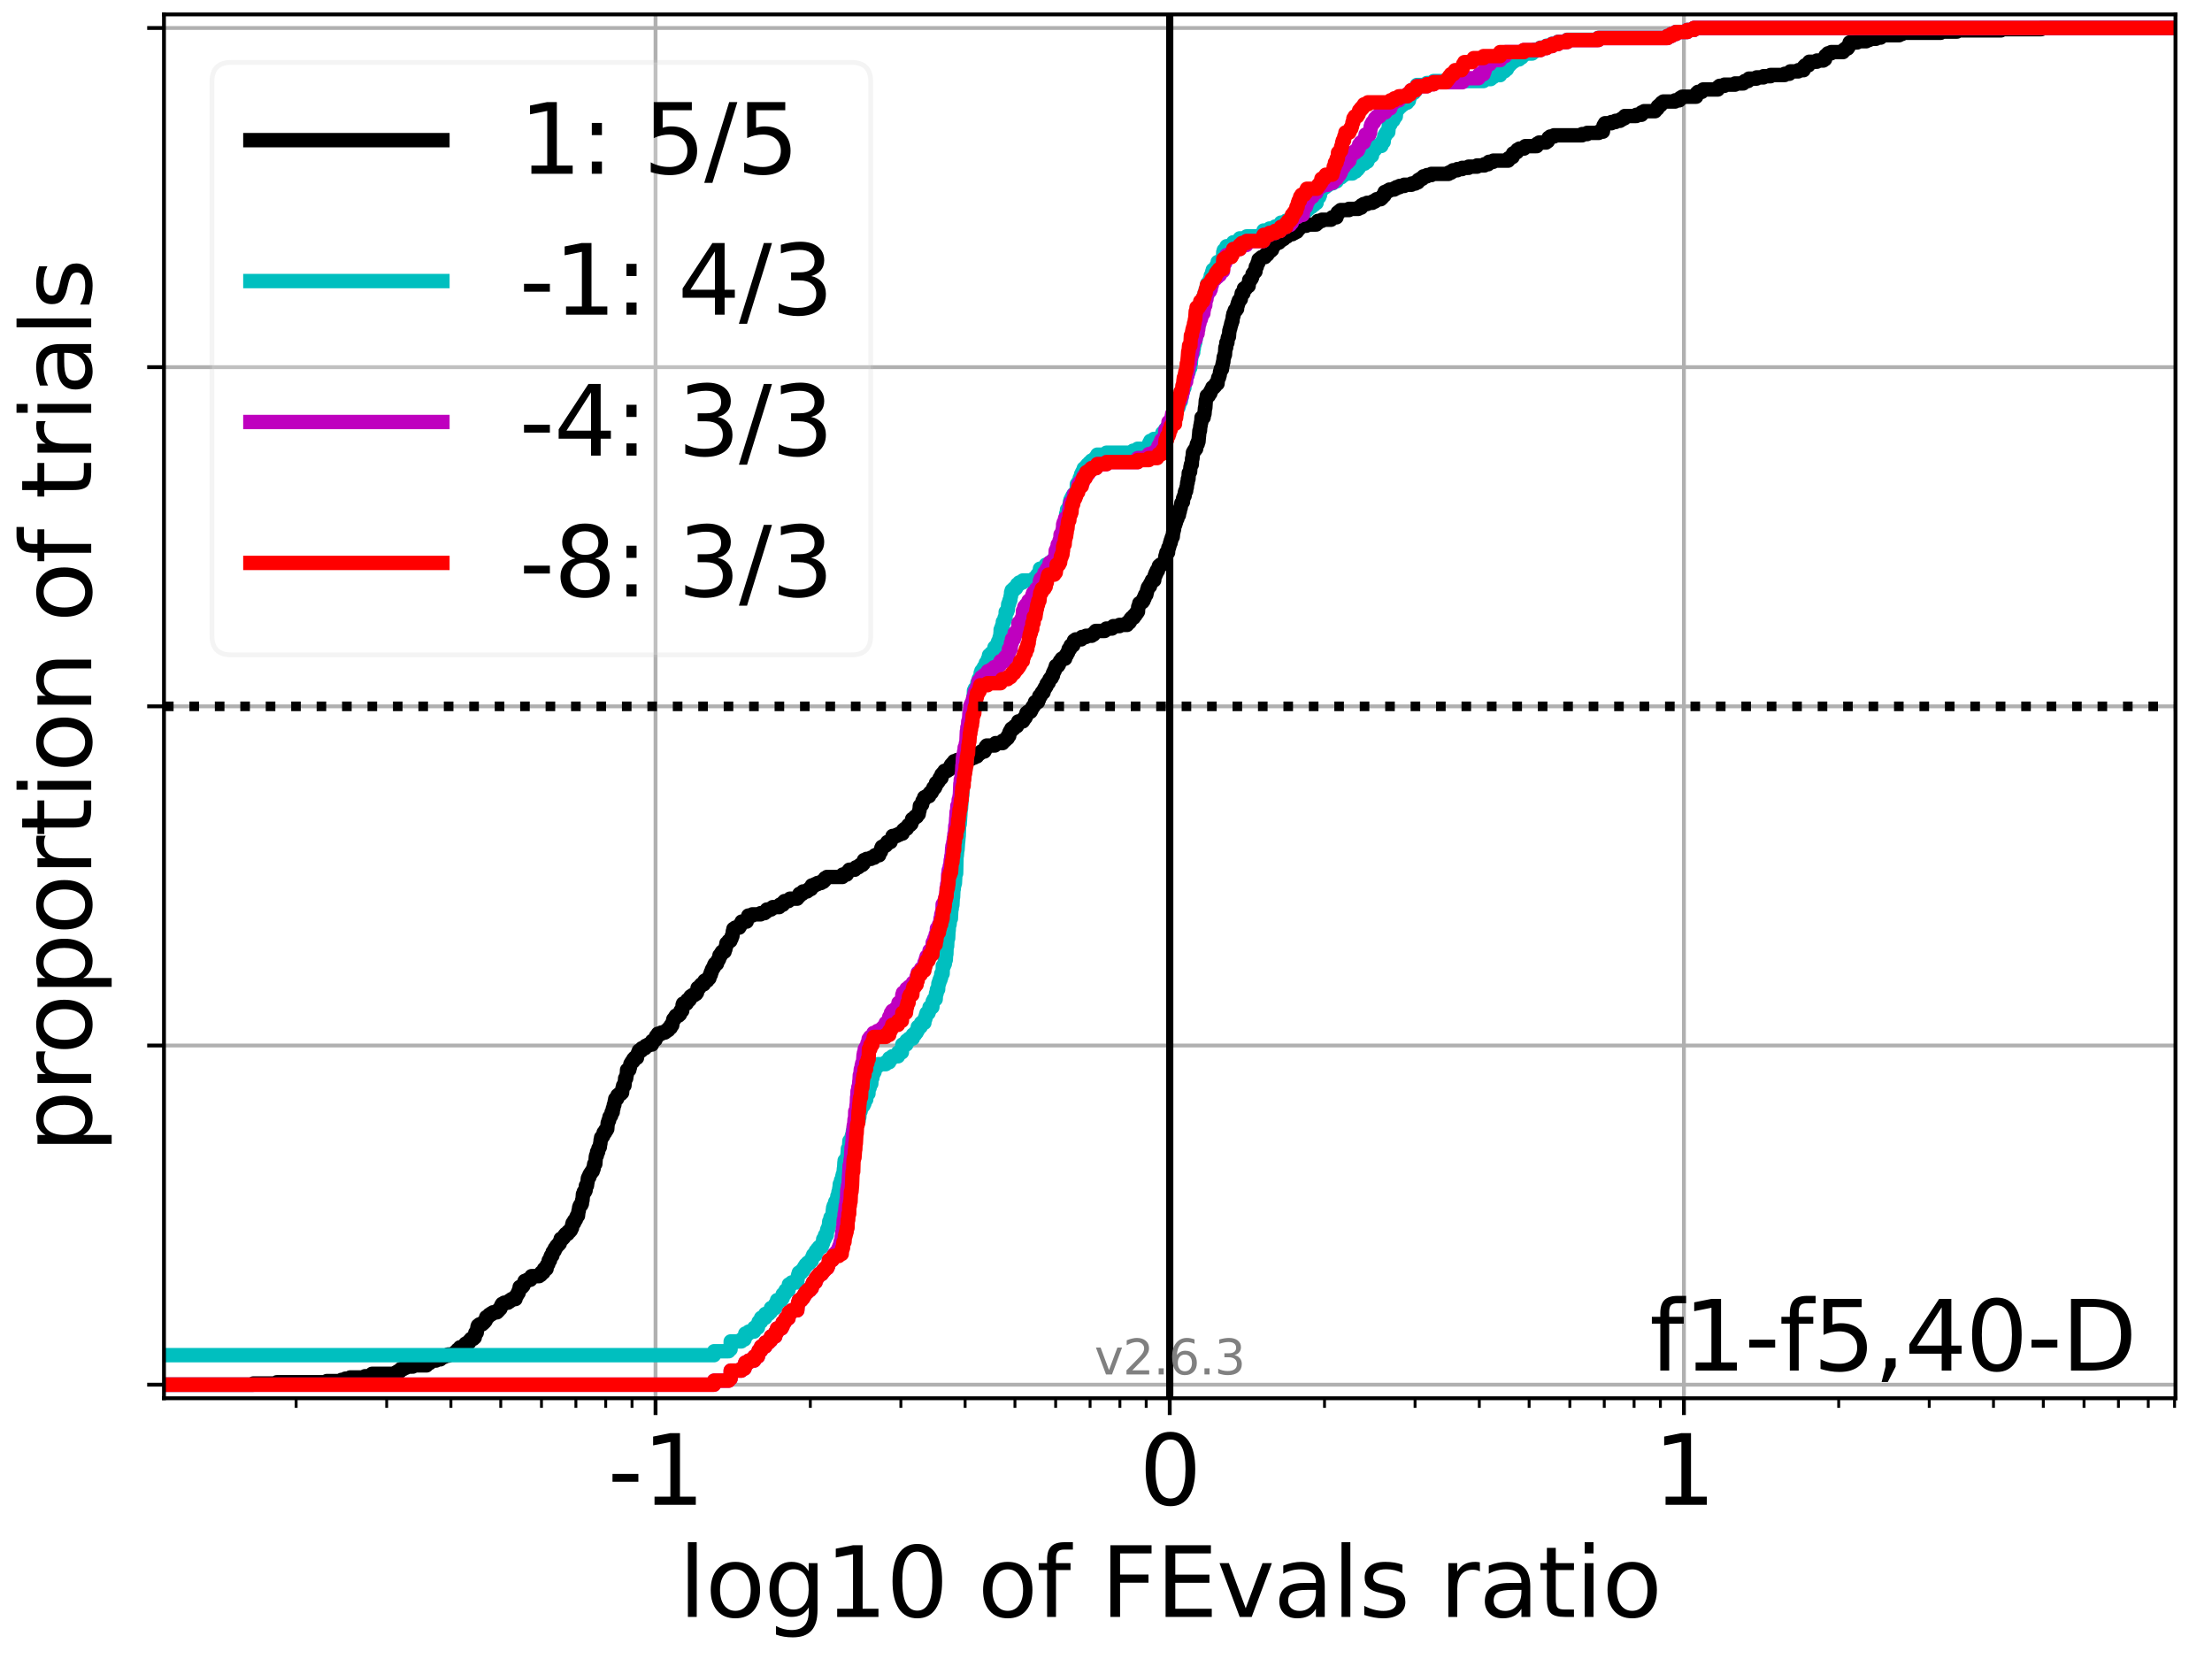 <?xml version="1.0" encoding="utf-8" standalone="no"?>
<!DOCTYPE svg PUBLIC "-//W3C//DTD SVG 1.1//EN"
  "http://www.w3.org/Graphics/SVG/1.1/DTD/svg11.dtd">
<svg xmlns:xlink="http://www.w3.org/1999/xlink" width="460.8pt" height="345.6pt" viewBox="0 0 460.8 345.6" xmlns="http://www.w3.org/2000/svg" version="1.1">
 <defs>
  <style type="text/css">*{stroke-linejoin: round; stroke-linecap: butt}</style>
 </defs>
 <g id="figure_1">
  <g id="patch_1">
   <path d="M 0 345.6 
L 460.8 345.6 
L 460.8 0 
L 0 0 
z
" style="fill: #ffffff"/>
  </g>
  <g id="axes_1">
   <g id="patch_2">
    <path d="M 34.16 291.28 
L 453.192 291.28 
L 453.192 3 
L 34.16 3 
z
" style="fill: #ffffff"/>
   </g>
   <g id="matplotlib.axis_1">
    <g id="xtick_1">
     <g id="line2d_1">
      <path d="M 136.562 291.28 
L 136.562 3 
" clip-path="url(#pc6360c19f0)" style="fill: none; stroke: #b0b0b0; stroke-width: 0.8; stroke-linecap: square"/>
     </g>
     <g id="line2d_2">
      <defs>
       <path id="m8a8385a0ef" d="M 0 0 
L 0 3.5 
" style="stroke: #000000; stroke-width: 0.8"/>
      </defs>
      <g>
       <use xlink:href="#m8a8385a0ef" x="136.562" y="291.28" style="stroke: #000000; stroke-width: 0.8"/>
      </g>
     </g>
     <g id="text_1">
      <!-- -1 -->
      <g transform="translate(126.592 313.477) scale(0.2 -0.2)">
       <defs>
        <path id="DejaVuSans-2d" d="M 313 2009 
L 1997 2009 
L 1997 1497 
L 313 1497 
L 313 2009 
z
" transform="scale(0.016)"/>
        <path id="DejaVuSans-31" d="M 794 531 
L 1825 531 
L 1825 4091 
L 703 3866 
L 703 4441 
L 1819 4666 
L 2450 4666 
L 2450 531 
L 3481 531 
L 3481 0 
L 794 0 
L 794 531 
z
" transform="scale(0.016)"/>
       </defs>
       <use xlink:href="#DejaVuSans-2d"/>
       <use xlink:href="#DejaVuSans-31" x="36.084"/>
      </g>
     </g>
    </g>
    <g id="xtick_2">
     <g id="line2d_3">
      <path d="M 243.676 291.28 
L 243.676 3 
" clip-path="url(#pc6360c19f0)" style="fill: none; stroke: #b0b0b0; stroke-width: 0.8; stroke-linecap: square"/>
     </g>
     <g id="line2d_4">
      <g>
       <use xlink:href="#m8a8385a0ef" x="243.676" y="291.28" style="stroke: #000000; stroke-width: 0.8"/>
      </g>
     </g>
     <g id="text_2">
      <!-- 0 -->
      <g transform="translate(237.314 313.477) scale(0.2 -0.2)">
       <defs>
        <path id="DejaVuSans-30" d="M 2034 4250 
Q 1547 4250 1301 3770 
Q 1056 3291 1056 2328 
Q 1056 1369 1301 889 
Q 1547 409 2034 409 
Q 2525 409 2770 889 
Q 3016 1369 3016 2328 
Q 3016 3291 2770 3770 
Q 2525 4250 2034 4250 
z
M 2034 4750 
Q 2819 4750 3233 4129 
Q 3647 3509 3647 2328 
Q 3647 1150 3233 529 
Q 2819 -91 2034 -91 
Q 1250 -91 836 529 
Q 422 1150 422 2328 
Q 422 3509 836 4129 
Q 1250 4750 2034 4750 
z
" transform="scale(0.016)"/>
       </defs>
       <use xlink:href="#DejaVuSans-30"/>
      </g>
     </g>
    </g>
    <g id="xtick_3">
     <g id="line2d_5">
      <path d="M 350.79 291.28 
L 350.79 3 
" clip-path="url(#pc6360c19f0)" style="fill: none; stroke: #b0b0b0; stroke-width: 0.8; stroke-linecap: square"/>
     </g>
     <g id="line2d_6">
      <g>
       <use xlink:href="#m8a8385a0ef" x="350.79" y="291.28" style="stroke: #000000; stroke-width: 0.8"/>
      </g>
     </g>
     <g id="text_3">
      <!-- 1 -->
      <g transform="translate(344.428 313.477) scale(0.2 -0.2)">
       <use xlink:href="#DejaVuSans-31"/>
      </g>
     </g>
    </g>
    <g id="xtick_4">
     <g id="line2d_7">
      <defs>
       <path id="me41a921a5a" d="M 0 0 
L 0 2 
" style="stroke: #000000; stroke-width: 0.6"/>
      </defs>
      <g>
       <use xlink:href="#me41a921a5a" x="61.692" y="291.28" style="stroke: #000000; stroke-width: 0.6"/>
      </g>
     </g>
    </g>
    <g id="xtick_5">
     <g id="line2d_8">
      <g>
       <use xlink:href="#me41a921a5a" x="80.554" y="291.28" style="stroke: #000000; stroke-width: 0.6"/>
      </g>
     </g>
    </g>
    <g id="xtick_6">
     <g id="line2d_9">
      <g>
       <use xlink:href="#me41a921a5a" x="93.937" y="291.28" style="stroke: #000000; stroke-width: 0.6"/>
      </g>
     </g>
    </g>
    <g id="xtick_7">
     <g id="line2d_10">
      <g>
       <use xlink:href="#me41a921a5a" x="104.317" y="291.28" style="stroke: #000000; stroke-width: 0.6"/>
      </g>
     </g>
    </g>
    <g id="xtick_8">
     <g id="line2d_11">
      <g>
       <use xlink:href="#me41a921a5a" x="112.799" y="291.28" style="stroke: #000000; stroke-width: 0.6"/>
      </g>
     </g>
    </g>
    <g id="xtick_9">
     <g id="line2d_12">
      <g>
       <use xlink:href="#me41a921a5a" x="119.97" y="291.28" style="stroke: #000000; stroke-width: 0.6"/>
      </g>
     </g>
    </g>
    <g id="xtick_10">
     <g id="line2d_13">
      <g>
       <use xlink:href="#me41a921a5a" x="126.181" y="291.28" style="stroke: #000000; stroke-width: 0.6"/>
      </g>
     </g>
    </g>
    <g id="xtick_11">
     <g id="line2d_14">
      <g>
       <use xlink:href="#me41a921a5a" x="131.661" y="291.28" style="stroke: #000000; stroke-width: 0.6"/>
      </g>
     </g>
    </g>
    <g id="xtick_12">
     <g id="line2d_15">
      <g>
       <use xlink:href="#me41a921a5a" x="168.806" y="291.28" style="stroke: #000000; stroke-width: 0.6"/>
      </g>
     </g>
    </g>
    <g id="xtick_13">
     <g id="line2d_16">
      <g>
       <use xlink:href="#me41a921a5a" x="187.668" y="291.28" style="stroke: #000000; stroke-width: 0.6"/>
      </g>
     </g>
    </g>
    <g id="xtick_14">
     <g id="line2d_17">
      <g>
       <use xlink:href="#me41a921a5a" x="201.051" y="291.28" style="stroke: #000000; stroke-width: 0.6"/>
      </g>
     </g>
    </g>
    <g id="xtick_15">
     <g id="line2d_18">
      <g>
       <use xlink:href="#me41a921a5a" x="211.431" y="291.28" style="stroke: #000000; stroke-width: 0.6"/>
      </g>
     </g>
    </g>
    <g id="xtick_16">
     <g id="line2d_19">
      <g>
       <use xlink:href="#me41a921a5a" x="219.913" y="291.28" style="stroke: #000000; stroke-width: 0.6"/>
      </g>
     </g>
    </g>
    <g id="xtick_17">
     <g id="line2d_20">
      <g>
       <use xlink:href="#me41a921a5a" x="227.084" y="291.28" style="stroke: #000000; stroke-width: 0.6"/>
      </g>
     </g>
    </g>
    <g id="xtick_18">
     <g id="line2d_21">
      <g>
       <use xlink:href="#me41a921a5a" x="233.296" y="291.28" style="stroke: #000000; stroke-width: 0.6"/>
      </g>
     </g>
    </g>
    <g id="xtick_19">
     <g id="line2d_22">
      <g>
       <use xlink:href="#me41a921a5a" x="238.775" y="291.28" style="stroke: #000000; stroke-width: 0.6"/>
      </g>
     </g>
    </g>
    <g id="xtick_20">
     <g id="line2d_23">
      <g>
       <use xlink:href="#me41a921a5a" x="275.921" y="291.28" style="stroke: #000000; stroke-width: 0.6"/>
      </g>
     </g>
    </g>
    <g id="xtick_21">
     <g id="line2d_24">
      <g>
       <use xlink:href="#me41a921a5a" x="294.782" y="291.28" style="stroke: #000000; stroke-width: 0.6"/>
      </g>
     </g>
    </g>
    <g id="xtick_22">
     <g id="line2d_25">
      <g>
       <use xlink:href="#me41a921a5a" x="308.165" y="291.28" style="stroke: #000000; stroke-width: 0.6"/>
      </g>
     </g>
    </g>
    <g id="xtick_23">
     <g id="line2d_26">
      <g>
       <use xlink:href="#me41a921a5a" x="318.546" y="291.28" style="stroke: #000000; stroke-width: 0.6"/>
      </g>
     </g>
    </g>
    <g id="xtick_24">
     <g id="line2d_27">
      <g>
       <use xlink:href="#me41a921a5a" x="327.027" y="291.28" style="stroke: #000000; stroke-width: 0.6"/>
      </g>
     </g>
    </g>
    <g id="xtick_25">
     <g id="line2d_28">
      <g>
       <use xlink:href="#me41a921a5a" x="334.198" y="291.28" style="stroke: #000000; stroke-width: 0.6"/>
      </g>
     </g>
    </g>
    <g id="xtick_26">
     <g id="line2d_29">
      <g>
       <use xlink:href="#me41a921a5a" x="340.41" y="291.28" style="stroke: #000000; stroke-width: 0.6"/>
      </g>
     </g>
    </g>
    <g id="xtick_27">
     <g id="line2d_30">
      <g>
       <use xlink:href="#me41a921a5a" x="345.889" y="291.28" style="stroke: #000000; stroke-width: 0.6"/>
      </g>
     </g>
    </g>
    <g id="xtick_28">
     <g id="line2d_31">
      <g>
       <use xlink:href="#me41a921a5a" x="383.035" y="291.28" style="stroke: #000000; stroke-width: 0.6"/>
      </g>
     </g>
    </g>
    <g id="xtick_29">
     <g id="line2d_32">
      <g>
       <use xlink:href="#me41a921a5a" x="401.897" y="291.28" style="stroke: #000000; stroke-width: 0.6"/>
      </g>
     </g>
    </g>
    <g id="xtick_30">
     <g id="line2d_33">
      <g>
       <use xlink:href="#me41a921a5a" x="415.279" y="291.28" style="stroke: #000000; stroke-width: 0.6"/>
      </g>
     </g>
    </g>
    <g id="xtick_31">
     <g id="line2d_34">
      <g>
       <use xlink:href="#me41a921a5a" x="425.66" y="291.28" style="stroke: #000000; stroke-width: 0.6"/>
      </g>
     </g>
    </g>
    <g id="xtick_32">
     <g id="line2d_35">
      <g>
       <use xlink:href="#me41a921a5a" x="434.141" y="291.28" style="stroke: #000000; stroke-width: 0.6"/>
      </g>
     </g>
    </g>
    <g id="xtick_33">
     <g id="line2d_36">
      <g>
       <use xlink:href="#me41a921a5a" x="441.312" y="291.28" style="stroke: #000000; stroke-width: 0.6"/>
      </g>
     </g>
    </g>
    <g id="xtick_34">
     <g id="line2d_37">
      <g>
       <use xlink:href="#me41a921a5a" x="447.524" y="291.28" style="stroke: #000000; stroke-width: 0.6"/>
      </g>
     </g>
    </g>
    <g id="xtick_35">
     <g id="line2d_38">
      <g>
       <use xlink:href="#me41a921a5a" x="453.003" y="291.28" style="stroke: #000000; stroke-width: 0.6"/>
      </g>
     </g>
    </g>
    <g id="text_4">
     <!-- log10 of FEvals ratio -->
     <g transform="translate(141.371 336.833) scale(0.2 -0.2)">
      <defs>
       <path id="DejaVuSans-6c" d="M 603 4863 
L 1178 4863 
L 1178 0 
L 603 0 
L 603 4863 
z
" transform="scale(0.016)"/>
       <path id="DejaVuSans-6f" d="M 1959 3097 
Q 1497 3097 1228 2736 
Q 959 2375 959 1747 
Q 959 1119 1226 758 
Q 1494 397 1959 397 
Q 2419 397 2687 759 
Q 2956 1122 2956 1747 
Q 2956 2369 2687 2733 
Q 2419 3097 1959 3097 
z
M 1959 3584 
Q 2709 3584 3137 3096 
Q 3566 2609 3566 1747 
Q 3566 888 3137 398 
Q 2709 -91 1959 -91 
Q 1206 -91 779 398 
Q 353 888 353 1747 
Q 353 2609 779 3096 
Q 1206 3584 1959 3584 
z
" transform="scale(0.016)"/>
       <path id="DejaVuSans-67" d="M 2906 1791 
Q 2906 2416 2648 2759 
Q 2391 3103 1925 3103 
Q 1463 3103 1205 2759 
Q 947 2416 947 1791 
Q 947 1169 1205 825 
Q 1463 481 1925 481 
Q 2391 481 2648 825 
Q 2906 1169 2906 1791 
z
M 3481 434 
Q 3481 -459 3084 -895 
Q 2688 -1331 1869 -1331 
Q 1566 -1331 1297 -1286 
Q 1028 -1241 775 -1147 
L 775 -588 
Q 1028 -725 1275 -790 
Q 1522 -856 1778 -856 
Q 2344 -856 2625 -561 
Q 2906 -266 2906 331 
L 2906 616 
Q 2728 306 2450 153 
Q 2172 0 1784 0 
Q 1141 0 747 490 
Q 353 981 353 1791 
Q 353 2603 747 3093 
Q 1141 3584 1784 3584 
Q 2172 3584 2450 3431 
Q 2728 3278 2906 2969 
L 2906 3500 
L 3481 3500 
L 3481 434 
z
" transform="scale(0.016)"/>
       <path id="DejaVuSans-20" transform="scale(0.016)"/>
       <path id="DejaVuSans-66" d="M 2375 4863 
L 2375 4384 
L 1825 4384 
Q 1516 4384 1395 4259 
Q 1275 4134 1275 3809 
L 1275 3500 
L 2222 3500 
L 2222 3053 
L 1275 3053 
L 1275 0 
L 697 0 
L 697 3053 
L 147 3053 
L 147 3500 
L 697 3500 
L 697 3744 
Q 697 4328 969 4595 
Q 1241 4863 1831 4863 
L 2375 4863 
z
" transform="scale(0.016)"/>
       <path id="DejaVuSans-46" d="M 628 4666 
L 3309 4666 
L 3309 4134 
L 1259 4134 
L 1259 2759 
L 3109 2759 
L 3109 2228 
L 1259 2228 
L 1259 0 
L 628 0 
L 628 4666 
z
" transform="scale(0.016)"/>
       <path id="DejaVuSans-45" d="M 628 4666 
L 3578 4666 
L 3578 4134 
L 1259 4134 
L 1259 2753 
L 3481 2753 
L 3481 2222 
L 1259 2222 
L 1259 531 
L 3634 531 
L 3634 0 
L 628 0 
L 628 4666 
z
" transform="scale(0.016)"/>
       <path id="DejaVuSans-76" d="M 191 3500 
L 800 3500 
L 1894 563 
L 2988 3500 
L 3597 3500 
L 2284 0 
L 1503 0 
L 191 3500 
z
" transform="scale(0.016)"/>
       <path id="DejaVuSans-61" d="M 2194 1759 
Q 1497 1759 1228 1600 
Q 959 1441 959 1056 
Q 959 750 1161 570 
Q 1363 391 1709 391 
Q 2188 391 2477 730 
Q 2766 1069 2766 1631 
L 2766 1759 
L 2194 1759 
z
M 3341 1997 
L 3341 0 
L 2766 0 
L 2766 531 
Q 2569 213 2275 61 
Q 1981 -91 1556 -91 
Q 1019 -91 701 211 
Q 384 513 384 1019 
Q 384 1609 779 1909 
Q 1175 2209 1959 2209 
L 2766 2209 
L 2766 2266 
Q 2766 2663 2505 2880 
Q 2244 3097 1772 3097 
Q 1472 3097 1187 3025 
Q 903 2953 641 2809 
L 641 3341 
Q 956 3463 1253 3523 
Q 1550 3584 1831 3584 
Q 2591 3584 2966 3190 
Q 3341 2797 3341 1997 
z
" transform="scale(0.016)"/>
       <path id="DejaVuSans-73" d="M 2834 3397 
L 2834 2853 
Q 2591 2978 2328 3040 
Q 2066 3103 1784 3103 
Q 1356 3103 1142 2972 
Q 928 2841 928 2578 
Q 928 2378 1081 2264 
Q 1234 2150 1697 2047 
L 1894 2003 
Q 2506 1872 2764 1633 
Q 3022 1394 3022 966 
Q 3022 478 2636 193 
Q 2250 -91 1575 -91 
Q 1294 -91 989 -36 
Q 684 19 347 128 
L 347 722 
Q 666 556 975 473 
Q 1284 391 1588 391 
Q 1994 391 2212 530 
Q 2431 669 2431 922 
Q 2431 1156 2273 1281 
Q 2116 1406 1581 1522 
L 1381 1569 
Q 847 1681 609 1914 
Q 372 2147 372 2553 
Q 372 3047 722 3315 
Q 1072 3584 1716 3584 
Q 2034 3584 2315 3537 
Q 2597 3491 2834 3397 
z
" transform="scale(0.016)"/>
       <path id="DejaVuSans-72" d="M 2631 2963 
Q 2534 3019 2420 3045 
Q 2306 3072 2169 3072 
Q 1681 3072 1420 2755 
Q 1159 2438 1159 1844 
L 1159 0 
L 581 0 
L 581 3500 
L 1159 3500 
L 1159 2956 
Q 1341 3275 1631 3429 
Q 1922 3584 2338 3584 
Q 2397 3584 2469 3576 
Q 2541 3569 2628 3553 
L 2631 2963 
z
" transform="scale(0.016)"/>
       <path id="DejaVuSans-74" d="M 1172 4494 
L 1172 3500 
L 2356 3500 
L 2356 3053 
L 1172 3053 
L 1172 1153 
Q 1172 725 1289 603 
Q 1406 481 1766 481 
L 2356 481 
L 2356 0 
L 1766 0 
Q 1100 0 847 248 
Q 594 497 594 1153 
L 594 3053 
L 172 3053 
L 172 3500 
L 594 3500 
L 594 4494 
L 1172 4494 
z
" transform="scale(0.016)"/>
       <path id="DejaVuSans-69" d="M 603 3500 
L 1178 3500 
L 1178 0 
L 603 0 
L 603 3500 
z
M 603 4863 
L 1178 4863 
L 1178 4134 
L 603 4134 
L 603 4863 
z
" transform="scale(0.016)"/>
      </defs>
      <use xlink:href="#DejaVuSans-6c"/>
      <use xlink:href="#DejaVuSans-6f" x="27.783"/>
      <use xlink:href="#DejaVuSans-67" x="88.965"/>
      <use xlink:href="#DejaVuSans-31" x="152.441"/>
      <use xlink:href="#DejaVuSans-30" x="216.064"/>
      <use xlink:href="#DejaVuSans-20" x="279.688"/>
      <use xlink:href="#DejaVuSans-6f" x="311.475"/>
      <use xlink:href="#DejaVuSans-66" x="372.656"/>
      <use xlink:href="#DejaVuSans-20" x="407.861"/>
      <use xlink:href="#DejaVuSans-46" x="439.648"/>
      <use xlink:href="#DejaVuSans-45" x="497.168"/>
      <use xlink:href="#DejaVuSans-76" x="560.352"/>
      <use xlink:href="#DejaVuSans-61" x="619.531"/>
      <use xlink:href="#DejaVuSans-6c" x="680.811"/>
      <use xlink:href="#DejaVuSans-73" x="708.594"/>
      <use xlink:href="#DejaVuSans-20" x="760.693"/>
      <use xlink:href="#DejaVuSans-72" x="792.48"/>
      <use xlink:href="#DejaVuSans-61" x="833.594"/>
      <use xlink:href="#DejaVuSans-74" x="894.873"/>
      <use xlink:href="#DejaVuSans-69" x="934.082"/>
      <use xlink:href="#DejaVuSans-6f" x="961.865"/>
     </g>
    </g>
   </g>
   <g id="matplotlib.axis_2">
    <g id="ytick_1">
     <g id="line2d_39">
      <path d="M 34.16 288.454 
L 453.192 288.454 
" clip-path="url(#pc6360c19f0)" style="fill: none; stroke: #b0b0b0; stroke-width: 0.8; stroke-linecap: square"/>
     </g>
     <g id="line2d_40">
      <defs>
       <path id="m9ad316c4e9" d="M 0 0 
L -3.5 0 
" style="stroke: #000000; stroke-width: 0.8"/>
      </defs>
      <g>
       <use xlink:href="#m9ad316c4e9" x="34.16" y="288.454" style="stroke: #000000; stroke-width: 0.8"/>
      </g>
     </g>
    </g>
    <g id="ytick_2">
     <g id="line2d_41">
      <path d="M 34.16 217.797 
L 453.192 217.797 
" clip-path="url(#pc6360c19f0)" style="fill: none; stroke: #b0b0b0; stroke-width: 0.8; stroke-linecap: square"/>
     </g>
     <g id="line2d_42">
      <g>
       <use xlink:href="#m9ad316c4e9" x="34.16" y="217.797" style="stroke: #000000; stroke-width: 0.8"/>
      </g>
     </g>
    </g>
    <g id="ytick_3">
     <g id="line2d_43">
      <path d="M 34.16 147.14 
L 453.192 147.14 
" clip-path="url(#pc6360c19f0)" style="fill: none; stroke: #b0b0b0; stroke-width: 0.8; stroke-linecap: square"/>
     </g>
     <g id="line2d_44">
      <g>
       <use xlink:href="#m9ad316c4e9" x="34.16" y="147.14" style="stroke: #000000; stroke-width: 0.8"/>
      </g>
     </g>
    </g>
    <g id="ytick_4">
     <g id="line2d_45">
      <path d="M 34.16 76.483 
L 453.192 76.483 
" clip-path="url(#pc6360c19f0)" style="fill: none; stroke: #b0b0b0; stroke-width: 0.8; stroke-linecap: square"/>
     </g>
     <g id="line2d_46">
      <g>
       <use xlink:href="#m9ad316c4e9" x="34.16" y="76.483" style="stroke: #000000; stroke-width: 0.8"/>
      </g>
     </g>
    </g>
    <g id="ytick_5">
     <g id="line2d_47">
      <path d="M 34.16 5.826 
L 453.192 5.826 
" clip-path="url(#pc6360c19f0)" style="fill: none; stroke: #b0b0b0; stroke-width: 0.8; stroke-linecap: square"/>
     </g>
     <g id="line2d_48">
      <g>
       <use xlink:href="#m9ad316c4e9" x="34.16" y="5.826" style="stroke: #000000; stroke-width: 0.8"/>
      </g>
     </g>
    </g>
    <g id="text_5">
     <!-- proportion of trials -->
     <g transform="translate(19.001 240.146) rotate(-90) scale(0.2 -0.2)">
      <defs>
       <path id="DejaVuSans-70" d="M 1159 525 
L 1159 -1331 
L 581 -1331 
L 581 3500 
L 1159 3500 
L 1159 2969 
Q 1341 3281 1617 3432 
Q 1894 3584 2278 3584 
Q 2916 3584 3314 3078 
Q 3713 2572 3713 1747 
Q 3713 922 3314 415 
Q 2916 -91 2278 -91 
Q 1894 -91 1617 61 
Q 1341 213 1159 525 
z
M 3116 1747 
Q 3116 2381 2855 2742 
Q 2594 3103 2138 3103 
Q 1681 3103 1420 2742 
Q 1159 2381 1159 1747 
Q 1159 1113 1420 752 
Q 1681 391 2138 391 
Q 2594 391 2855 752 
Q 3116 1113 3116 1747 
z
" transform="scale(0.016)"/>
       <path id="DejaVuSans-6e" d="M 3513 2113 
L 3513 0 
L 2938 0 
L 2938 2094 
Q 2938 2591 2744 2837 
Q 2550 3084 2163 3084 
Q 1697 3084 1428 2787 
Q 1159 2491 1159 1978 
L 1159 0 
L 581 0 
L 581 3500 
L 1159 3500 
L 1159 2956 
Q 1366 3272 1645 3428 
Q 1925 3584 2291 3584 
Q 2894 3584 3203 3211 
Q 3513 2838 3513 2113 
z
" transform="scale(0.016)"/>
      </defs>
      <use xlink:href="#DejaVuSans-70"/>
      <use xlink:href="#DejaVuSans-72" x="63.477"/>
      <use xlink:href="#DejaVuSans-6f" x="102.34"/>
      <use xlink:href="#DejaVuSans-70" x="163.521"/>
      <use xlink:href="#DejaVuSans-6f" x="226.998"/>
      <use xlink:href="#DejaVuSans-72" x="288.18"/>
      <use xlink:href="#DejaVuSans-74" x="329.293"/>
      <use xlink:href="#DejaVuSans-69" x="368.502"/>
      <use xlink:href="#DejaVuSans-6f" x="396.285"/>
      <use xlink:href="#DejaVuSans-6e" x="457.467"/>
      <use xlink:href="#DejaVuSans-20" x="520.846"/>
      <use xlink:href="#DejaVuSans-6f" x="552.633"/>
      <use xlink:href="#DejaVuSans-66" x="613.814"/>
      <use xlink:href="#DejaVuSans-20" x="649.02"/>
      <use xlink:href="#DejaVuSans-74" x="680.807"/>
      <use xlink:href="#DejaVuSans-72" x="720.016"/>
      <use xlink:href="#DejaVuSans-69" x="761.129"/>
      <use xlink:href="#DejaVuSans-61" x="788.912"/>
      <use xlink:href="#DejaVuSans-6c" x="850.191"/>
      <use xlink:href="#DejaVuSans-73" x="877.975"/>
     </g>
    </g>
   </g>
   <g id="line2d_49">
    <path d="M 34.16 288.454 
L 52.783 288.454 
L 52.783 288.203 
L 57.663 288.203 
L 57.663 287.951 
L 68.082 287.951 
L 68.082 287.7 
L 71.14 287.7 
L 71.14 287.449 
L 71.962 287.449 
L 71.962 287.198 
L 72.962 287.198 
L 72.962 286.946 
L 76.021 286.946 
L 76.021 286.695 
L 77.245 286.695 
L 77.245 286.444 
L 77.504 286.444 
L 77.504 286.193 
L 82.384 286.193 
L 82.384 285.941 
L 82.814 285.941 
L 82.814 285.69 
L 83.31 285.69 
L 83.31 285.439 
L 83.496 285.439 
L 83.496 285.188 
L 84.042 285.188 
L 84.042 284.937 
L 84.561 284.937 
L 84.561 284.685 
L 85.987 284.685 
L 85.987 284.434 
L 88.853 284.434 
L 88.923 283.932 
L 89.529 283.932 
L 89.529 283.68 
L 89.751 283.68 
L 89.751 283.429 
L 90.826 283.429 
L 90.826 283.178 
L 91.723 283.178 
L 91.723 282.927 
L 92.025 282.927 
L 92.025 282.676 
L 92.553 282.676 
L 92.553 282.424 
L 93.341 282.424 
L 93.341 282.173 
L 94.586 282.173 
L 94.586 281.922 
L 94.807 281.922 
L 94.807 281.671 
L 95.1 281.671 
L 95.1 281.419 
L 95.314 281.419 
L 95.314 281.168 
L 95.77 281.168 
L 95.829 280.666 
L 96.78 280.666 
L 96.78 280.415 
L 96.906 280.415 
L 96.959 279.912 
L 97.374 279.912 
L 97.374 279.661 
L 97.752 279.661 
L 97.752 279.41 
L 97.893 279.41 
L 97.893 279.158 
L 98.112 279.158 
L 98.112 278.907 
L 98.609 278.907 
L 98.609 278.656 
L 98.889 278.656 
L 98.999 277.902 
L 99.017 277.902 
L 99.017 277.651 
L 99.304 277.651 
L 99.384 276.897 
L 99.43 276.897 
L 99.467 276.395 
L 99.556 276.395 
L 99.556 276.144 
L 99.865 276.144 
L 99.865 275.893 
L 100.431 275.893 
L 100.431 275.641 
L 100.719 275.641 
L 100.719 275.39 
L 100.971 275.39 
L 100.971 275.139 
L 101.171 275.139 
L 101.277 274.636 
L 101.286 274.636 
L 101.286 274.385 
L 101.667 274.385 
L 101.667 274.134 
L 101.895 274.134 
L 101.895 273.883 
L 102.276 273.883 
L 102.276 273.631 
L 102.691 273.631 
L 102.691 273.38 
L 103.53 273.38 
L 103.53 273.129 
L 103.787 273.129 
L 103.787 272.878 
L 104.006 272.878 
L 104.006 272.627 
L 104.248 272.627 
L 104.345 272.124 
L 104.436 272.124 
L 104.436 271.873 
L 104.594 271.873 
L 104.594 271.622 
L 105.033 271.622 
L 105.033 271.37 
L 105.826 271.37 
L 105.826 271.119 
L 106.199 271.119 
L 106.199 270.868 
L 106.577 270.868 
L 106.577 270.617 
L 107.39 270.617 
L 107.458 270.114 
L 107.535 270.114 
L 107.535 269.863 
L 107.714 269.863 
L 107.714 269.612 
L 107.841 269.612 
L 107.841 269.361 
L 108.031 269.361 
L 108.053 268.858 
L 108.195 268.858 
L 108.255 268.105 
L 108.813 268.105 
L 108.813 267.853 
L 109.027 267.853 
L 109.07 267.351 
L 109.255 267.351 
L 109.289 266.848 
L 109.85 266.848 
L 109.85 266.597 
L 110.498 266.597 
L 110.498 266.346 
L 110.708 266.346 
L 110.719 265.844 
L 112.31 265.844 
L 112.31 265.592 
L 112.673 265.592 
L 112.741 265.09 
L 113.208 265.09 
L 113.208 264.839 
L 113.331 264.839 
L 113.336 264.336 
L 113.858 264.336 
L 113.906 263.583 
L 114.073 263.583 
L 114.073 263.331 
L 114.219 263.331 
L 114.31 262.578 
L 114.57 262.578 
L 114.676 261.824 
L 114.779 261.824 
L 114.779 261.573 
L 115.063 261.573 
L 115.133 260.819 
L 115.32 260.819 
L 115.32 260.568 
L 115.539 260.568 
L 115.574 260.065 
L 115.782 260.065 
L 115.782 259.814 
L 115.914 259.814 
L 115.914 259.563 
L 116.129 259.563 
L 116.129 259.312 
L 116.386 259.312 
L 116.386 259.06 
L 116.605 259.06 
L 116.643 258.558 
L 116.798 258.558 
L 116.812 258.056 
L 117.247 258.056 
L 117.247 257.804 
L 117.478 257.804 
L 117.478 257.553 
L 117.611 257.553 
L 117.611 257.302 
L 117.819 257.302 
L 117.819 257.051 
L 118.264 257.051 
L 118.37 256.548 
L 118.707 256.548 
L 118.707 256.297 
L 118.923 256.297 
L 118.992 255.795 
L 119.164 255.795 
L 119.216 255.041 
L 119.285 255.041 
L 119.285 254.79 
L 119.587 254.79 
L 119.594 254.287 
L 119.836 254.287 
L 119.836 254.036 
L 119.989 254.036 
L 120.057 253.534 
L 120.173 253.534 
L 120.173 253.282 
L 120.402 253.282 
L 120.508 252.277 
L 120.56 252.277 
L 120.652 251.524 
L 120.731 251.524 
L 120.731 251.273 
L 120.858 251.273 
L 120.858 251.021 
L 121.096 251.021 
L 121.096 250.77 
L 121.212 250.77 
L 121.272 250.016 
L 121.349 250.016 
L 121.437 248.76 
L 121.572 248.76 
L 121.626 248.258 
L 121.868 248.258 
L 121.868 248.007 
L 121.988 248.007 
L 122.056 247.002 
L 122.272 247.002 
L 122.371 246.248 
L 122.394 246.248 
L 122.455 245.494 
L 122.553 245.494 
L 122.553 245.243 
L 122.761 245.243 
L 122.782 244.741 
L 122.921 244.741 
L 122.921 244.489 
L 123.098 244.489 
L 123.098 244.238 
L 123.258 244.238 
L 123.258 243.987 
L 123.477 243.987 
L 123.531 243.485 
L 123.658 243.485 
L 123.736 242.731 
L 123.782 242.731 
L 123.782 242.48 
L 124.012 242.48 
L 124.12 240.972 
L 124.175 240.972 
L 124.175 240.721 
L 124.333 240.721 
L 124.377 239.967 
L 124.596 239.967 
L 124.67 239.214 
L 124.822 239.214 
L 124.822 238.963 
L 124.953 238.963 
L 125.025 238.209 
L 125.072 238.209 
L 125.127 237.455 
L 125.197 237.455 
L 125.23 236.953 
L 125.439 236.953 
L 125.439 236.701 
L 125.62 236.701 
L 125.62 236.45 
L 125.732 236.45 
L 125.747 235.948 
L 126.059 235.948 
L 126.085 235.445 
L 126.365 235.445 
L 126.365 235.194 
L 126.505 235.194 
L 126.593 233.938 
L 126.667 233.938 
L 126.754 233.436 
L 126.875 233.436 
L 126.971 232.682 
L 127.143 232.682 
L 127.143 232.431 
L 127.304 232.431 
L 127.396 231.928 
L 127.416 231.928 
L 127.416 231.677 
L 127.641 231.677 
L 127.668 230.923 
L 127.78 230.923 
L 127.872 230.17 
L 127.981 230.17 
L 128.065 229.416 
L 128.098 229.416 
L 128.169 228.914 
L 128.547 228.914 
L 128.644 228.16 
L 128.953 228.16 
L 128.953 227.909 
L 129.336 227.909 
L 129.336 227.657 
L 129.587 227.657 
L 129.685 226.653 
L 129.721 226.653 
L 129.812 226.15 
L 130.083 226.15 
L 130.179 225.145 
L 130.217 225.145 
L 130.225 224.643 
L 130.441 224.643 
L 130.527 223.889 
L 130.571 223.889 
L 130.631 222.884 
L 131.089 222.884 
L 131.191 222.382 
L 131.226 222.382 
L 131.325 221.628 
L 131.472 221.628 
L 131.472 221.377 
L 131.631 221.377 
L 131.631 221.126 
L 131.92 221.126 
L 131.941 220.623 
L 132.164 220.623 
L 132.164 220.372 
L 132.69 220.372 
L 132.777 219.618 
L 132.894 219.618 
L 132.988 219.116 
L 133.095 219.116 
L 133.095 218.865 
L 133.636 218.865 
L 133.717 218.362 
L 134.365 218.362 
L 134.365 218.111 
L 134.497 218.111 
L 134.497 217.86 
L 135 217.86 
L 135 217.608 
L 135.806 217.608 
L 135.836 216.855 
L 136.234 216.855 
L 136.234 216.604 
L 136.552 216.604 
L 136.621 216.101 
L 136.669 216.101 
L 136.669 215.85 
L 137.027 215.85 
L 137.043 215.347 
L 137.773 215.347 
L 137.773 215.096 
L 138.516 215.096 
L 138.516 214.845 
L 138.865 214.845 
L 138.865 214.594 
L 139.242 214.594 
L 139.242 214.343 
L 139.366 214.343 
L 139.366 214.091 
L 139.727 214.091 
L 139.73 213.589 
L 140.035 213.589 
L 140.14 212.835 
L 140.169 212.835 
L 140.264 212.333 
L 140.499 212.333 
L 140.499 212.082 
L 140.628 212.082 
L 140.628 211.83 
L 140.793 211.83 
L 140.793 211.579 
L 141.363 211.579 
L 141.363 211.328 
L 141.636 211.328 
L 141.69 210.825 
L 141.763 210.825 
L 141.763 210.574 
L 142.117 210.574 
L 142.199 209.318 
L 142.287 209.318 
L 142.287 209.067 
L 143.024 209.067 
L 143.024 208.816 
L 143.177 208.816 
L 143.185 208.313 
L 143.652 208.313 
L 143.73 207.811 
L 143.854 207.811 
L 143.854 207.559 
L 144.218 207.559 
L 144.218 207.308 
L 144.641 207.308 
L 144.641 207.057 
L 145.02 207.057 
L 145.02 206.806 
L 145.196 206.806 
L 145.281 206.052 
L 145.32 206.052 
L 145.32 205.801 
L 145.684 205.801 
L 145.684 205.55 
L 145.873 205.55 
L 145.873 205.298 
L 146.091 205.298 
L 146.091 205.047 
L 146.614 205.047 
L 146.614 204.796 
L 146.747 204.796 
L 146.775 204.294 
L 147.348 204.294 
L 147.348 204.042 
L 147.472 204.042 
L 147.472 203.791 
L 147.78 203.791 
L 147.836 203.289 
L 147.902 203.289 
L 147.902 203.037 
L 148.079 203.037 
L 148.08 202.535 
L 148.241 202.535 
L 148.281 202.033 
L 148.405 202.033 
L 148.405 201.781 
L 148.573 201.781 
L 148.573 201.53 
L 148.738 201.53 
L 148.769 201.028 
L 148.899 201.028 
L 148.899 200.776 
L 149.355 200.776 
L 149.388 200.274 
L 149.511 200.274 
L 149.511 200.023 
L 149.693 200.023 
L 149.693 199.772 
L 149.817 199.772 
L 149.876 199.018 
L 150.181 199.018 
L 150.232 198.515 
L 150.393 198.515 
L 150.393 198.264 
L 150.938 198.264 
L 151.023 197.762 
L 151.108 197.762 
L 151.166 197.259 
L 151.232 197.259 
L 151.326 196.506 
L 151.596 196.506 
L 151.596 196.254 
L 151.767 196.254 
L 151.767 196.003 
L 152.163 196.003 
L 152.272 195.501 
L 152.393 195.501 
L 152.433 194.998 
L 152.577 194.998 
L 152.665 193.993 
L 152.738 193.993 
L 152.788 193.491 
L 153.153 193.491 
L 153.153 193.24 
L 153.992 193.24 
L 153.992 192.988 
L 154.153 192.988 
L 154.215 192.486 
L 154.442 192.486 
L 154.506 191.984 
L 155.549 191.984 
L 155.646 191.481 
L 155.709 191.481 
L 155.709 191.23 
L 155.875 191.23 
L 155.885 190.727 
L 156.721 190.727 
L 156.721 190.476 
L 158.446 190.476 
L 158.446 190.225 
L 159.282 190.225 
L 159.282 189.974 
L 159.622 189.974 
L 159.622 189.723 
L 159.75 189.723 
L 159.75 189.471 
L 160.613 189.471 
L 160.613 189.22 
L 160.981 189.22 
L 160.981 188.969 
L 162.311 188.969 
L 162.311 188.718 
L 162.452 188.718 
L 162.452 188.466 
L 163.105 188.466 
L 163.173 187.964 
L 163.416 187.964 
L 163.416 187.713 
L 164.251 187.713 
L 164.251 187.462 
L 164.558 187.462 
L 164.558 187.21 
L 166.069 187.21 
L 166.069 186.959 
L 166.27 186.959 
L 166.27 186.708 
L 166.516 186.708 
L 166.531 186.205 
L 167.146 186.205 
L 167.146 185.954 
L 167.281 185.954 
L 167.281 185.703 
L 168.143 185.703 
L 168.143 185.452 
L 168.489 185.452 
L 168.489 185.2 
L 168.964 185.2 
L 169.069 184.698 
L 169.118 184.698 
L 169.118 184.447 
L 169.753 184.447 
L 169.753 184.196 
L 170.295 184.196 
L 170.295 183.944 
L 171.042 183.944 
L 171.042 183.693 
L 171.525 183.693 
L 171.525 183.442 
L 171.772 183.442 
L 171.858 182.939 
L 172.268 182.939 
L 172.268 182.688 
L 175.486 182.688 
L 175.54 182.186 
L 176.384 182.186 
L 176.494 181.683 
L 176.739 181.683 
L 176.739 181.432 
L 176.923 181.432 
L 176.923 181.181 
L 178.063 181.181 
L 178.063 180.93 
L 178.292 180.93 
L 178.292 180.678 
L 178.826 180.678 
L 178.826 180.427 
L 179.157 180.427 
L 179.157 180.176 
L 179.657 180.176 
L 179.657 179.925 
L 179.889 179.925 
L 179.974 179.171 
L 180.524 179.171 
L 180.524 178.92 
L 181.44 178.92 
L 181.44 178.669 
L 182.131 178.669 
L 182.131 178.417 
L 182.277 178.417 
L 182.277 178.166 
L 183.14 178.166 
L 183.226 177.664 
L 183.297 177.664 
L 183.297 177.413 
L 183.517 177.413 
L 183.594 176.659 
L 183.707 176.659 
L 183.707 176.408 
L 184.141 176.408 
L 184.141 176.156 
L 184.525 176.156 
L 184.525 175.905 
L 184.769 175.905 
L 184.86 175.403 
L 185.522 175.403 
L 185.631 174.9 
L 185.748 174.9 
L 185.748 174.649 
L 185.894 174.649 
L 185.937 174.147 
L 186.806 174.147 
L 186.806 173.895 
L 187.352 173.895 
L 187.352 173.644 
L 188.015 173.644 
L 188.107 173.142 
L 188.177 173.142 
L 188.177 172.891 
L 188.474 172.891 
L 188.474 172.639 
L 188.908 172.639 
L 188.908 172.388 
L 189.037 172.388 
L 189.037 172.137 
L 189.22 172.137 
L 189.22 171.886 
L 189.587 171.886 
L 189.587 171.634 
L 189.844 171.634 
L 189.924 171.132 
L 189.973 171.132 
L 190.011 170.629 
L 190.381 170.629 
L 190.381 170.378 
L 190.602 170.378 
L 190.602 170.127 
L 190.994 170.127 
L 190.994 169.876 
L 191.151 169.876 
L 191.151 169.625 
L 191.38 169.625 
L 191.483 168.871 
L 191.545 168.871 
L 191.624 167.866 
L 191.882 167.866 
L 191.882 167.615 
L 192.089 167.615 
L 192.174 166.861 
L 192.339 166.861 
L 192.339 166.61 
L 192.512 166.61 
L 192.526 166.107 
L 192.969 166.107 
L 192.969 165.856 
L 193.547 165.856 
L 193.577 165.354 
L 193.752 165.354 
L 193.752 165.103 
L 194.097 165.103 
L 194.206 164.6 
L 194.371 164.6 
L 194.435 164.098 
L 194.774 164.098 
L 194.774 163.846 
L 194.892 163.846 
L 194.995 163.093 
L 195.324 163.093 
L 195.324 162.842 
L 195.511 162.842 
L 195.511 162.59 
L 195.661 162.59 
L 195.74 162.088 
L 196.118 162.088 
L 196.135 161.334 
L 196.364 161.334 
L 196.364 161.083 
L 196.602 161.083 
L 196.602 160.832 
L 196.748 160.832 
L 196.748 160.581 
L 197.356 160.581 
L 197.356 160.329 
L 197.742 160.329 
L 197.742 160.078 
L 197.888 160.078 
L 197.972 159.576 
L 198.117 159.576 
L 198.117 159.324 
L 198.339 159.324 
L 198.339 159.073 
L 198.61 159.073 
L 198.61 158.822 
L 198.753 158.822 
L 198.753 158.571 
L 199.405 158.571 
L 199.405 158.319 
L 201.889 158.319 
L 201.889 158.068 
L 202.386 158.068 
L 202.386 157.817 
L 202.97 157.817 
L 202.97 157.566 
L 203.529 157.566 
L 203.594 157.063 
L 204.036 157.063 
L 204.036 156.812 
L 204.372 156.812 
L 204.372 156.561 
L 205.063 156.561 
L 205.063 156.31 
L 205.201 156.31 
L 205.258 155.807 
L 205.347 155.807 
L 205.347 155.556 
L 205.557 155.556 
L 205.557 155.305 
L 207.234 155.305 
L 207.234 155.054 
L 207.397 155.054 
L 207.397 154.802 
L 208.857 154.802 
L 208.891 154.3 
L 209.354 154.3 
L 209.354 154.049 
L 209.617 154.049 
L 209.617 153.797 
L 209.92 153.797 
L 209.943 153.295 
L 210.242 153.295 
L 210.287 152.541 
L 210.416 152.541 
L 210.416 152.29 
L 210.673 152.29 
L 210.691 151.788 
L 211.209 151.788 
L 211.209 151.536 
L 211.352 151.536 
L 211.352 151.285 
L 211.849 151.285 
L 211.849 151.034 
L 211.995 151.034 
L 212.031 150.532 
L 212.124 150.532 
L 212.124 150.28 
L 213.093 150.28 
L 213.093 150.029 
L 213.257 150.029 
L 213.328 149.527 
L 213.625 149.527 
L 213.625 149.275 
L 213.753 149.275 
L 213.824 148.522 
L 214.121 148.522 
L 214.121 148.271 
L 214.692 148.271 
L 214.692 148.019 
L 214.835 148.019 
L 214.835 147.768 
L 214.947 147.768 
L 214.947 147.517 
L 215.071 147.517 
L 215.071 147.266 
L 215.259 147.266 
L 215.259 147.014 
L 215.435 147.014 
L 215.435 146.763 
L 215.571 146.763 
L 215.607 146.261 
L 216.231 146.261 
L 216.32 145.758 
L 216.431 145.758 
L 216.501 145.005 
L 216.798 145.005 
L 216.905 144.502 
L 217.029 144.502 
L 217.029 144.251 
L 217.383 144.251 
L 217.393 143.748 
L 217.535 143.748 
L 217.535 143.497 
L 217.658 143.497 
L 217.658 143.246 
L 217.832 143.246 
L 217.832 142.995 
L 217.992 142.995 
L 218.023 142.492 
L 218.204 142.492 
L 218.204 142.241 
L 218.455 142.241 
L 218.539 141.739 
L 218.645 141.739 
L 218.645 141.487 
L 218.828 141.487 
L 218.828 141.236 
L 219.085 141.236 
L 219.168 140.734 
L 219.344 140.734 
L 219.347 140.231 
L 219.458 140.231 
L 219.458 139.98 
L 219.582 139.98 
L 219.582 139.729 
L 219.714 139.729 
L 219.789 139.226 
L 219.946 139.226 
L 219.95 138.724 
L 220.419 138.724 
L 220.419 138.473 
L 220.58 138.473 
L 220.684 137.97 
L 220.808 137.97 
L 220.808 137.719 
L 221.008 137.719 
L 221.008 137.468 
L 221.172 137.468 
L 221.172 137.217 
L 221.887 137.217 
L 221.891 136.714 
L 222.021 136.714 
L 222.021 136.463 
L 222.235 136.463 
L 222.342 135.961 
L 222.503 135.961 
L 222.606 135.458 
L 222.62 135.458 
L 222.62 135.207 
L 222.904 135.207 
L 223.004 134.704 
L 223.045 134.704 
L 223.045 134.453 
L 223.569 134.453 
L 223.644 133.699 
L 223.729 133.699 
L 223.729 133.448 
L 224.083 133.448 
L 224.083 133.197 
L 225.236 133.197 
L 225.236 132.946 
L 225.382 132.946 
L 225.382 132.695 
L 226.223 132.695 
L 226.223 132.443 
L 227.411 132.443 
L 227.411 132.192 
L 227.825 132.192 
L 227.825 131.941 
L 228.019 131.941 
L 228.019 131.69 
L 228.25 131.69 
L 228.25 131.438 
L 230.134 131.438 
L 230.134 131.187 
L 230.471 131.187 
L 230.471 130.936 
L 231.636 130.936 
L 231.636 130.685 
L 231.927 130.685 
L 231.927 130.434 
L 233.193 130.434 
L 233.193 130.182 
L 234.789 130.182 
L 234.831 129.68 
L 235.305 129.68 
L 235.305 129.429 
L 235.455 129.429 
L 235.501 128.926 
L 235.718 128.926 
L 235.718 128.675 
L 236.182 128.675 
L 236.228 128.173 
L 236.554 128.173 
L 236.649 127.67 
L 236.909 127.67 
L 236.909 127.419 
L 237.063 127.419 
L 237.109 126.414 
L 237.208 126.414 
L 237.287 125.912 
L 237.339 125.912 
L 237.339 125.66 
L 237.689 125.66 
L 237.689 125.409 
L 238.023 125.409 
L 238.023 125.158 
L 238.203 125.158 
L 238.217 124.655 
L 238.424 124.655 
L 238.447 124.153 
L 238.551 124.153 
L 238.551 123.902 
L 238.801 123.902 
L 238.905 123.399 
L 238.918 123.399 
L 238.965 122.897 
L 239.058 122.897 
L 239.118 122.394 
L 239.277 122.394 
L 239.277 122.143 
L 239.556 122.143 
L 239.583 121.641 
L 239.731 121.641 
L 239.731 121.389 
L 239.9 121.389 
L 239.965 120.887 
L 240.446 120.887 
L 240.537 119.882 
L 240.716 119.882 
L 240.722 119.38 
L 240.935 119.38 
L 240.96 118.877 
L 241.218 118.877 
L 241.262 118.375 
L 241.335 118.375 
L 241.429 117.872 
L 241.713 117.872 
L 241.713 117.621 
L 242.131 117.621 
L 242.131 117.37 
L 242.49 117.37 
L 242.49 117.119 
L 242.662 117.119 
L 242.772 115.863 
L 242.85 115.863 
L 242.85 115.611 
L 242.972 115.611 
L 242.977 115.109 
L 243.325 115.109 
L 243.391 114.104 
L 243.522 114.104 
L 243.63 113.602 
L 243.661 113.602 
L 243.748 113.099 
L 243.859 113.099 
L 243.895 112.597 
L 243.983 112.597 
L 244.064 112.094 
L 244.154 112.094 
L 244.154 111.843 
L 244.299 111.843 
L 244.391 110.838 
L 244.438 110.838 
L 244.547 110.336 
L 244.568 110.336 
L 244.673 109.331 
L 244.821 109.331 
L 244.849 108.828 
L 244.982 108.828 
L 245.053 108.326 
L 245.122 108.326 
L 245.122 108.075 
L 245.265 108.075 
L 245.361 107.321 
L 245.587 107.321 
L 245.676 106.567 
L 245.768 106.567 
L 245.855 105.814 
L 245.956 105.814 
L 246.054 105.06 
L 246.095 105.06 
L 246.095 104.809 
L 246.278 104.809 
L 246.278 104.557 
L 246.433 104.557 
L 246.459 103.804 
L 246.551 103.804 
L 246.656 103.301 
L 246.779 103.301 
L 246.831 102.548 
L 246.907 102.548 
L 246.907 102.296 
L 247.086 102.296 
L 247.156 101.543 
L 247.23 101.543 
L 247.321 100.538 
L 247.413 100.538 
L 247.454 99.784 
L 247.583 99.784 
L 247.643 98.528 
L 247.793 98.528 
L 247.793 98.277 
L 247.92 98.277 
L 247.992 97.272 
L 248.037 97.272 
L 248.095 96.77 
L 248.274 96.77 
L 248.334 95.513 
L 248.415 95.513 
L 248.509 94.257 
L 248.644 94.257 
L 248.644 94.006 
L 248.797 94.006 
L 248.797 93.755 
L 248.994 93.755 
L 248.994 93.504 
L 249.177 93.504 
L 249.271 92.75 
L 249.334 92.75 
L 249.334 92.499 
L 249.509 92.499 
L 249.552 91.996 
L 249.666 91.996 
L 249.771 90.74 
L 249.785 90.74 
L 249.858 89.735 
L 249.972 89.735 
L 250.047 88.73 
L 250.093 88.73 
L 250.197 87.977 
L 250.247 87.977 
L 250.302 86.972 
L 250.735 86.972 
L 250.835 86.218 
L 250.914 86.218 
L 251.021 84.962 
L 251.089 84.962 
L 251.191 83.455 
L 251.211 83.455 
L 251.319 82.952 
L 251.341 82.952 
L 251.39 82.45 
L 251.813 82.45 
L 251.884 81.947 
L 252.131 81.947 
L 252.181 81.445 
L 252.324 81.445 
L 252.324 81.194 
L 252.466 81.194 
L 252.557 80.691 
L 252.924 80.691 
L 252.924 80.44 
L 253.149 80.44 
L 253.246 79.937 
L 253.63 79.937 
L 253.717 78.933 
L 253.779 78.933 
L 253.779 78.681 
L 253.937 78.681 
L 254.039 78.179 
L 254.078 78.179 
L 254.164 77.425 
L 254.255 77.425 
L 254.295 76.923 
L 254.556 76.923 
L 254.664 75.918 
L 254.73 75.918 
L 254.775 75.415 
L 254.843 75.415 
L 254.918 74.411 
L 255.008 74.411 
L 255.089 73.908 
L 255.181 73.908 
L 255.269 72.401 
L 255.431 72.401 
L 255.471 71.396 
L 255.688 71.396 
L 255.765 70.391 
L 255.862 70.391 
L 255.862 70.14 
L 256.008 70.14 
L 256.096 68.884 
L 256.148 68.884 
L 256.233 68.381 
L 256.288 68.381 
L 256.378 67.879 
L 256.412 67.879 
L 256.489 67.376 
L 256.571 67.376 
L 256.639 66.874 
L 256.74 66.874 
L 256.827 65.869 
L 256.928 65.869 
L 256.934 65.366 
L 257.056 65.366 
L 257.147 64.864 
L 257.235 64.864 
L 257.235 64.613 
L 257.526 64.613 
L 257.526 64.362 
L 257.703 64.362 
L 257.737 63.608 
L 257.849 63.608 
L 257.883 63.105 
L 258.005 63.105 
L 258.07 62.603 
L 258.28 62.603 
L 258.28 62.352 
L 258.473 62.352 
L 258.571 61.598 
L 258.62 61.598 
L 258.67 61.096 
L 259.025 61.096 
L 259.072 60.593 
L 259.136 60.593 
L 259.14 60.091 
L 259.578 60.091 
L 259.578 59.84 
L 259.735 59.84 
L 259.735 59.588 
L 260.11 59.588 
L 260.203 58.583 
L 260.235 58.583 
L 260.235 58.332 
L 260.532 58.332 
L 260.532 58.081 
L 260.709 58.081 
L 260.709 57.83 
L 260.827 57.83 
L 260.933 57.076 
L 261.111 57.076 
L 261.111 56.825 
L 261.291 56.825 
L 261.291 56.574 
L 261.532 56.574 
L 261.608 55.569 
L 261.81 55.569 
L 261.886 55.066 
L 261.956 55.066 
L 261.956 54.815 
L 262.114 54.815 
L 262.18 54.061 
L 262.51 54.061 
L 262.51 53.81 
L 262.812 53.81 
L 262.812 53.559 
L 263.517 53.559 
L 263.607 53.056 
L 264.03 53.056 
L 264.118 52.554 
L 264.263 52.554 
L 264.263 52.303 
L 264.708 52.303 
L 264.708 52.052 
L 264.989 52.052 
L 265.056 51.549 
L 265.138 51.549 
L 265.219 51.047 
L 265.588 51.047 
L 265.588 50.795 
L 265.711 50.795 
L 265.711 50.544 
L 266.429 50.544 
L 266.429 50.293 
L 266.653 50.293 
L 266.653 50.042 
L 267.023 50.042 
L 267.023 49.791 
L 267.429 49.791 
L 267.429 49.539 
L 267.685 49.539 
L 267.685 49.288 
L 268.115 49.288 
L 268.115 49.037 
L 268.414 49.037 
L 268.414 48.786 
L 269.214 48.786 
L 269.214 48.534 
L 269.677 48.534 
L 269.677 48.283 
L 270.165 48.283 
L 270.255 47.781 
L 270.571 47.781 
L 270.678 47.278 
L 271.124 47.278 
L 271.124 47.027 
L 272.132 47.027 
L 272.132 46.776 
L 274.184 46.776 
L 274.184 46.525 
L 274.478 46.525 
L 274.55 46.022 
L 275.386 46.022 
L 275.386 45.771 
L 277.283 45.771 
L 277.283 45.52 
L 277.537 45.52 
L 277.537 45.269 
L 278.415 45.269 
L 278.423 44.766 
L 278.606 44.766 
L 278.652 44.264 
L 278.975 44.264 
L 278.975 44.012 
L 279.278 44.012 
L 279.278 43.761 
L 281.017 43.761 
L 281.017 43.51 
L 282.95 43.51 
L 282.95 43.259 
L 283.552 43.259 
L 283.642 42.756 
L 284.065 42.756 
L 284.065 42.505 
L 284.786 42.505 
L 284.786 42.254 
L 285.882 42.254 
L 285.882 42.003 
L 286.39 42.003 
L 286.39 41.751 
L 286.768 41.751 
L 286.768 41.5 
L 287.629 41.5 
L 287.629 41.249 
L 287.905 41.249 
L 287.905 40.998 
L 288.032 40.998 
L 288.032 40.746 
L 288.386 40.746 
L 288.446 39.993 
L 289 39.993 
L 289 39.742 
L 289.446 39.742 
L 289.446 39.49 
L 290.432 39.49 
L 290.432 39.239 
L 290.91 39.239 
L 290.91 38.988 
L 291.561 38.988 
L 291.561 38.737 
L 292.53 38.737 
L 292.53 38.485 
L 294.049 38.485 
L 294.049 38.234 
L 294.842 38.234 
L 294.842 37.983 
L 295.378 37.983 
L 295.469 37.481 
L 295.891 37.481 
L 295.891 37.229 
L 296.337 37.229 
L 296.337 36.978 
L 296.53 36.978 
L 296.53 36.727 
L 297.263 36.727 
L 297.263 36.476 
L 298.178 36.476 
L 298.178 36.224 
L 301.75 36.224 
L 301.75 35.973 
L 302.285 35.973 
L 302.285 35.722 
L 302.676 35.722 
L 302.676 35.471 
L 303.591 35.471 
L 303.591 35.22 
L 304.593 35.22 
L 304.593 34.968 
L 305.917 34.968 
L 305.917 34.717 
L 307.698 34.717 
L 307.698 34.466 
L 309.232 34.466 
L 309.232 34.215 
L 310.005 34.215 
L 310.005 33.963 
L 310.158 33.963 
L 310.158 33.712 
L 311.072 33.712 
L 311.072 33.461 
L 314.178 33.461 
L 314.268 32.959 
L 314.69 32.959 
L 314.69 32.707 
L 315.104 32.707 
L 315.194 31.954 
L 315.617 31.954 
L 315.617 31.702 
L 316.019 31.702 
L 316.109 31.2 
L 316.531 31.2 
L 316.531 30.949 
L 317.487 30.949 
L 317.487 30.697 
L 317.743 30.697 
L 317.743 30.446 
L 320.126 30.446 
L 320.216 29.944 
L 320.639 29.944 
L 320.639 29.693 
L 322.077 29.693 
L 322.077 29.441 
L 322.434 29.441 
L 322.524 28.939 
L 322.605 28.939 
L 322.605 28.688 
L 322.946 28.688 
L 322.946 28.436 
L 323.735 28.436 
L 323.735 28.185 
L 329.573 28.185 
L 329.573 27.934 
L 330.635 27.934 
L 330.635 27.683 
L 333.048 27.683 
L 333.048 27.432 
L 333.911 27.432 
L 334.012 26.678 
L 334.025 26.678 
L 334.043 26.175 
L 334.191 26.175 
L 334.191 25.924 
L 334.341 25.924 
L 334.341 25.673 
L 335.682 25.673 
L 335.682 25.422 
L 336.542 25.422 
L 336.542 25.171 
L 337.469 25.171 
L 337.469 24.919 
L 337.889 24.919 
L 337.889 24.668 
L 338.383 24.668 
L 338.488 24.166 
L 340.879 24.166 
L 340.879 23.914 
L 341.941 23.914 
L 341.98 23.412 
L 342.491 23.412 
L 342.491 23.161 
L 344.798 23.161 
L 344.798 22.91 
L 344.995 22.91 
L 344.995 22.658 
L 345.279 22.658 
L 345.349 22.156 
L 345.646 22.156 
L 345.646 21.905 
L 345.959 21.905 
L 345.959 21.653 
L 346.138 21.653 
L 346.138 21.402 
L 346.486 21.402 
L 346.486 21.151 
L 348.948 21.151 
L 348.948 20.9 
L 349.836 20.9 
L 349.836 20.649 
L 350.01 20.649 
L 350.01 20.397 
L 350.435 20.397 
L 350.435 20.146 
L 353.348 20.146 
L 353.454 19.392 
L 353.715 19.392 
L 353.715 19.141 
L 354.516 19.141 
L 354.516 18.89 
L 354.793 18.89 
L 354.793 18.639 
L 357.854 18.639 
L 357.924 18.136 
L 358.222 18.136 
L 358.222 17.885 
L 359.219 17.885 
L 359.219 17.634 
L 361.437 17.634 
L 361.437 17.383 
L 363.15 17.383 
L 363.15 17.131 
L 363.472 17.131 
L 363.472 16.88 
L 364.162 16.88 
L 364.162 16.629 
L 364.337 16.629 
L 364.337 16.378 
L 365.922 16.378 
L 365.922 16.126 
L 367.359 16.126 
L 367.359 15.875 
L 368.833 15.875 
L 368.833 15.624 
L 371.785 15.624 
L 371.785 15.373 
L 372.743 15.373 
L 372.743 15.122 
L 372.961 15.122 
L 372.961 14.87 
L 374.618 14.87 
L 374.618 14.619 
L 375.715 14.619 
L 375.801 13.865 
L 376.038 13.865 
L 376.038 13.614 
L 376.728 13.614 
L 376.728 13.363 
L 376.863 13.363 
L 376.903 12.861 
L 378.487 12.861 
L 378.487 12.609 
L 379.819 12.609 
L 379.819 12.358 
L 380.189 12.358 
L 380.271 11.604 
L 380.569 11.604 
L 380.569 11.353 
L 380.812 11.353 
L 380.812 11.102 
L 381.476 11.102 
L 381.476 10.851 
L 383.931 10.851 
L 383.931 10.6 
L 384.119 10.6 
L 384.119 10.348 
L 384.441 10.348 
L 384.441 10.097 
L 384.895 10.097 
L 384.895 9.846 
L 385.074 9.846 
L 385.132 9.343 
L 385.307 9.343 
L 385.318 8.841 
L 386.891 8.841 
L 386.891 8.59 
L 388.772 8.59 
L 388.772 8.339 
L 389.371 8.339 
L 389.371 8.087 
L 390.789 8.087 
L 390.789 7.836 
L 391.753 7.836 
L 391.753 7.585 
L 391.932 7.585 
L 391.932 7.334 
L 395.63 7.334 
L 395.63 7.082 
L 396.229 7.082 
L 396.229 6.831 
L 404.274 6.831 
L 404.274 6.58 
L 407.665 6.58 
L 407.665 6.329 
L 416.84 6.329 
L 416.84 6.077 
L 425.244 6.077 
L 425.244 5.826 
L 453.192 5.826 
L 453.192 5.826 
" clip-path="url(#pc6360c19f0)" style="fill: none; stroke: #000000; stroke-width: 3; stroke-linecap: square"/>
   </g>
   <g id="line2d_50">
    <path clip-path="url(#pc6360c19f0)" style="fill: none; stroke: #000000; stroke-width: 3; stroke-linecap: square"/>
   </g>
   <g id="line2d_51">
    <path d="M 34.16 282.31 
L 148.736 282.31 
L 148.76 281.49 
L 151.795 281.49 
L 151.795 281.081 
L 152.193 281.081 
L 152.217 279.442 
L 154.431 279.442 
L 154.431 279.033 
L 155.095 279.033 
L 155.095 278.623 
L 155.253 278.623 
L 155.253 277.804 
L 155.973 277.804 
L 155.973 277.394 
L 157.105 277.394 
L 157.13 276.575 
L 157.889 276.575 
L 157.889 275.756 
L 158.044 275.756 
L 158.044 275.346 
L 158.553 275.346 
L 158.553 274.527 
L 159.43 274.527 
L 159.43 273.708 
L 160.165 273.708 
L 160.165 273.298 
L 160.587 273.298 
L 160.612 272.479 
L 161.501 272.479 
L 161.501 271.66 
L 161.861 271.66 
L 161.885 270.841 
L 162.801 270.841 
L 162.801 270.431 
L 163.032 270.431 
L 163.056 269.612 
L 163.465 269.612 
L 163.465 269.202 
L 163.647 269.202 
L 163.647 268.793 
L 164.25 268.793 
L 164.343 267.564 
L 164.92 267.564 
L 164.92 267.154 
L 166.091 267.154 
L 166.187 265.925 
L 166.283 265.925 
L 166.283 265.516 
L 166.413 265.516 
L 166.413 265.106 
L 166.947 265.106 
L 166.947 264.697 
L 167.31 264.697 
L 167.31 264.287 
L 167.556 264.287 
L 167.556 263.877 
L 167.825 263.877 
L 167.825 263.468 
L 168.221 263.468 
L 168.221 263.058 
L 168.727 263.058 
L 168.727 262.649 
L 169.098 262.649 
L 169.098 262.239 
L 169.222 262.239 
L 169.222 261.829 
L 169.391 261.829 
L 169.391 261.42 
L 169.895 261.42 
L 169.946 260.601 
L 170.269 260.601 
L 170.269 260.191 
L 170.61 260.191 
L 170.61 259.781 
L 171.169 259.781 
L 171.169 259.372 
L 171.299 259.372 
L 171.299 258.962 
L 171.467 258.962 
L 171.488 258.143 
L 171.795 258.143 
L 171.858 257.324 
L 172.225 257.324 
L 172.247 256.505 
L 172.339 256.505 
L 172.339 256.095 
L 172.522 256.095 
L 172.522 255.685 
L 172.651 255.685 
L 172.743 254.457 
L 172.957 254.457 
L 173.011 253.637 
L 173.4 253.637 
L 173.507 251.999 
L 173.558 251.999 
L 173.558 251.589 
L 173.684 251.589 
L 173.684 251.18 
L 173.905 251.18 
L 173.998 250.36 
L 174.248 250.36 
L 174.248 249.951 
L 174.407 249.951 
L 174.447 249.132 
L 174.632 249.132 
L 174.669 248.312 
L 174.744 248.312 
L 174.855 247.493 
L 174.899 247.493 
L 174.945 246.674 
L 175.171 246.674 
L 175.212 245.855 
L 175.396 245.855 
L 175.47 245.036 
L 175.573 245.036 
L 175.573 244.626 
L 175.71 244.626 
L 175.803 243.397 
L 175.846 243.397 
L 175.91 242.168 
L 175.96 242.168 
L 175.96 241.759 
L 176.409 241.759 
L 176.449 240.94 
L 176.521 240.94 
L 176.611 239.711 
L 176.634 239.711 
L 176.634 239.301 
L 176.858 239.301 
L 176.947 237.663 
L 177.285 237.663 
L 177.388 236.843 
L 177.499 236.843 
L 177.499 236.434 
L 177.622 236.434 
L 177.672 235.615 
L 177.805 235.615 
L 177.848 234.795 
L 178.347 234.795 
L 178.347 234.386 
L 178.523 234.386 
L 178.55 233.567 
L 178.86 233.567 
L 178.909 232.747 
L 179.011 232.747 
L 179.093 231.519 
L 179.278 231.519 
L 179.317 230.699 
L 179.591 230.699 
L 179.591 230.29 
L 179.889 230.29 
L 179.889 229.88 
L 180.075 229.88 
L 180.155 229.061 
L 180.448 229.061 
L 180.492 227.832 
L 180.913 227.832 
L 180.956 226.603 
L 181.167 226.603 
L 181.216 225.784 
L 181.503 225.784 
L 181.553 224.555 
L 181.732 224.555 
L 181.792 223.736 
L 181.959 223.736 
L 181.959 223.327 
L 182.171 223.327 
L 182.261 222.507 
L 182.49 222.507 
L 182.49 222.098 
L 182.929 222.098 
L 182.929 221.688 
L 184.515 221.688 
L 184.515 221.279 
L 185.249 221.279 
L 185.249 220.459 
L 185.868 220.459 
L 185.868 220.05 
L 187.069 220.05 
L 187.093 219.23 
L 187.88 219.23 
L 187.972 217.592 
L 188.818 217.592 
L 188.843 216.773 
L 189.35 216.773 
L 189.35 216.363 
L 190.128 216.363 
L 190.162 215.544 
L 190.624 215.544 
L 190.624 215.134 
L 190.94 215.134 
L 190.94 214.725 
L 191.169 214.725 
L 191.193 213.906 
L 191.795 213.906 
L 191.878 213.086 
L 192.564 213.086 
L 192.588 212.267 
L 192.764 212.267 
L 192.764 211.858 
L 192.885 211.858 
L 192.885 211.448 
L 193.013 211.448 
L 193.013 211.038 
L 193.428 211.038 
L 193.428 210.629 
L 193.576 210.629 
L 193.643 209.81 
L 194.228 209.81 
L 194.306 208.581 
L 194.514 208.581 
L 194.514 208.171 
L 194.917 208.171 
L 194.989 206.942 
L 195.118 206.942 
L 195.178 206.123 
L 195.428 206.123 
L 195.485 204.894 
L 195.623 204.894 
L 195.623 204.485 
L 195.752 204.485 
L 195.752 204.075 
L 195.924 204.075 
L 195.924 203.665 
L 196.056 203.665 
L 196.088 202.846 
L 196.366 202.846 
L 196.405 201.208 
L 196.647 201.208 
L 196.647 200.798 
L 196.824 200.798 
L 196.864 199.979 
L 197.021 199.979 
L 197.086 198.75 
L 197.149 198.75 
L 197.19 197.112 
L 197.306 197.112 
L 197.374 195.473 
L 197.517 195.473 
L 197.588 193.835 
L 197.629 193.835 
L 197.687 192.606 
L 197.812 192.606 
L 197.922 191.377 
L 198.085 191.377 
L 198.184 189.329 
L 198.259 189.329 
L 198.308 188.51 
L 198.406 188.51 
L 198.483 186.872 
L 198.545 186.872 
L 198.614 185.233 
L 198.679 185.233 
L 198.695 184.414 
L 198.811 184.414 
L 198.811 184.004 
L 198.924 184.004 
L 199.028 181.956 
L 199.181 181.956 
L 199.263 178.27 
L 199.322 178.27 
L 199.422 177.041 
L 199.47 177.041 
L 199.58 175.403 
L 199.6 175.403 
L 199.703 174.174 
L 199.72 174.174 
L 199.801 171.716 
L 199.925 171.716 
L 200.029 170.078 
L 200.04 170.078 
L 200.123 168.439 
L 200.198 168.439 
L 200.307 166.801 
L 200.319 166.801 
L 200.424 165.572 
L 200.476 165.572 
L 200.577 163.524 
L 200.593 163.524 
L 200.696 161.476 
L 200.817 161.476 
L 200.903 160.657 
L 201.051 160.657 
L 201.099 159.838 
L 201.192 159.838 
L 201.296 159.019 
L 201.311 159.019 
L 201.414 156.971 
L 201.436 156.971 
L 201.539 154.513 
L 201.62 154.513 
L 201.718 151.236 
L 201.872 151.236 
L 201.966 149.598 
L 202.087 149.598 
L 202.196 148.778 
L 202.354 148.778 
L 202.424 147.55 
L 202.473 147.55 
L 202.583 146.321 
L 202.73 146.321 
L 202.801 145.092 
L 202.844 145.092 
L 202.897 143.863 
L 203.081 143.863 
L 203.081 143.454 
L 203.395 143.454 
L 203.395 143.044 
L 203.519 143.044 
L 203.602 142.225 
L 203.856 142.225 
L 203.905 141.406 
L 204.183 141.406 
L 204.252 140.586 
L 204.296 140.586 
L 204.296 140.177 
L 204.44 140.177 
L 204.44 139.767 
L 204.742 139.767 
L 204.742 139.358 
L 204.97 139.358 
L 204.97 138.948 
L 205.307 138.948 
L 205.357 138.129 
L 205.708 138.129 
L 205.788 137.309 
L 206.017 137.309 
L 206.033 136.49 
L 206.456 136.49 
L 206.456 136.081 
L 206.871 136.081 
L 206.871 135.671 
L 207.09 135.671 
L 207.174 134.852 
L 207.613 134.852 
L 207.613 134.442 
L 207.774 134.442 
L 207.774 134.033 
L 207.928 134.033 
L 207.928 133.623 
L 208.22 133.623 
L 208.231 132.804 
L 208.34 132.804 
L 208.448 131.575 
L 208.452 131.575 
L 208.452 131.165 
L 208.613 131.165 
L 208.613 130.756 
L 208.754 130.756 
L 208.754 130.346 
L 208.887 130.346 
L 208.915 129.527 
L 209.178 129.527 
L 209.276 128.708 
L 209.469 128.708 
L 209.505 127.479 
L 209.8 127.479 
L 209.8 127.069 
L 209.944 127.069 
L 210.029 125.841 
L 210.19 125.841 
L 210.19 125.431 
L 210.308 125.431 
L 210.308 125.021 
L 210.467 125.021 
L 210.526 124.202 
L 210.61 124.202 
L 210.628 123.383 
L 210.755 123.383 
L 210.755 122.973 
L 211.194 122.973 
L 211.194 122.564 
L 211.656 122.564 
L 211.656 122.154 
L 211.884 122.154 
L 211.884 121.744 
L 212.323 121.744 
L 212.323 121.335 
L 213.076 121.335 
L 213.076 120.925 
L 215.35 120.925 
L 215.35 120.516 
L 215.831 120.516 
L 215.831 120.106 
L 216.108 120.106 
L 216.108 119.696 
L 216.533 119.696 
L 216.643 118.468 
L 217.581 118.468 
L 217.581 118.058 
L 217.847 118.058 
L 217.847 117.648 
L 218.605 117.648 
L 218.605 117.239 
L 219.147 117.239 
L 219.147 116.829 
L 219.587 116.829 
L 219.587 116.42 
L 219.931 116.42 
L 219.931 116.01 
L 220.063 116.01 
L 220.125 115.191 
L 220.287 115.191 
L 220.395 114.372 
L 220.502 114.372 
L 220.502 113.962 
L 220.937 113.962 
L 221.046 112.733 
L 221.153 112.733 
L 221.195 111.504 
L 221.327 111.504 
L 221.343 110.685 
L 221.446 110.685 
L 221.446 110.276 
L 221.856 110.276 
L 221.898 109.047 
L 221.971 109.047 
L 222.08 108.228 
L 222.095 108.228 
L 222.111 106.999 
L 222.277 106.999 
L 222.279 106.18 
L 222.614 106.18 
L 222.719 105.36 
L 222.848 105.36 
L 222.886 104.541 
L 222.996 104.541 
L 222.996 104.131 
L 223.192 104.131 
L 223.192 103.722 
L 223.403 103.722 
L 223.403 103.312 
L 223.659 103.312 
L 223.659 102.903 
L 224.115 102.903 
L 224.225 102.083 
L 224.312 102.083 
L 224.327 100.855 
L 224.598 100.855 
L 224.598 100.445 
L 224.854 100.445 
L 224.928 99.626 
L 225.103 99.626 
L 225.212 98.807 
L 225.409 98.807 
L 225.409 98.397 
L 225.62 98.397 
L 225.62 97.987 
L 225.77 97.987 
L 225.77 97.578 
L 226.201 97.578 
L 226.201 97.168 
L 226.535 97.168 
L 226.535 96.759 
L 226.948 96.759 
L 226.948 96.349 
L 227.372 96.349 
L 227.372 95.939 
L 227.986 95.939 
L 227.986 95.53 
L 228.343 95.53 
L 228.343 95.12 
L 228.591 95.12 
L 228.591 94.711 
L 230.503 94.711 
L 230.503 94.301 
L 236.03 94.301 
L 236.03 93.891 
L 236.992 93.891 
L 236.992 93.482 
L 238.938 93.482 
L 238.938 93.072 
L 239.309 93.072 
L 239.309 92.663 
L 239.421 92.663 
L 239.421 92.253 
L 239.635 92.253 
L 239.635 91.843 
L 240.378 91.843 
L 240.378 91.434 
L 241.945 91.434 
L 241.945 91.024 
L 242.066 91.024 
L 242.132 90.205 
L 242.766 90.205 
L 242.766 89.386 
L 243.123 89.386 
L 243.123 88.976 
L 243.647 88.976 
L 243.647 88.566 
L 243.808 88.566 
L 243.879 87.747 
L 244.373 87.747 
L 244.373 87.338 
L 244.563 87.338 
L 244.674 86.109 
L 244.68 86.109 
L 244.718 85.29 
L 245.02 85.29 
L 245.02 84.88 
L 245.502 84.88 
L 245.502 84.47 
L 245.62 84.47 
L 245.628 83.651 
L 245.97 83.651 
L 246.066 82.832 
L 246.141 82.832 
L 246.144 82.013 
L 246.294 82.013 
L 246.305 81.194 
L 246.529 81.194 
L 246.529 80.784 
L 246.728 80.784 
L 246.787 79.555 
L 246.87 79.555 
L 246.87 79.146 
L 247.004 79.146 
L 247.111 78.326 
L 247.271 78.326 
L 247.287 77.507 
L 247.626 77.507 
L 247.679 76.688 
L 247.928 76.688 
L 248 75.869 
L 248.059 75.869 
L 248.168 74.23 
L 248.228 74.23 
L 248.228 73.821 
L 248.411 73.821 
L 248.411 73.411 
L 248.572 73.411 
L 248.584 72.592 
L 248.692 72.592 
L 248.745 71.773 
L 248.852 71.773 
L 248.852 71.363 
L 248.974 71.363 
L 249.066 70.544 
L 249.116 70.544 
L 249.202 69.725 
L 249.311 69.725 
L 249.418 68.496 
L 249.457 68.496 
L 249.457 68.086 
L 249.629 68.086 
L 249.686 66.448 
L 249.795 66.448 
L 249.801 65.629 
L 250.125 65.629 
L 250.153 64.809 
L 250.313 64.809 
L 250.414 63.581 
L 250.44 63.581 
L 250.547 62.761 
L 250.633 62.761 
L 250.643 61.942 
L 250.879 61.942 
L 250.936 61.123 
L 251.082 61.123 
L 251.16 60.304 
L 251.324 60.304 
L 251.409 59.485 
L 251.495 59.485 
L 251.495 59.075 
L 251.981 59.075 
L 252.008 58.256 
L 252.21 58.256 
L 252.221 57.437 
L 252.434 57.437 
L 252.524 56.617 
L 252.649 56.617 
L 252.649 56.208 
L 253.159 56.208 
L 253.159 55.798 
L 253.362 55.798 
L 253.362 55.388 
L 253.605 55.388 
L 253.664 54.569 
L 254.71 54.569 
L 254.811 52.931 
L 254.823 52.931 
L 254.823 52.521 
L 254.939 52.521 
L 254.939 52.112 
L 255.378 52.112 
L 255.378 51.702 
L 255.509 51.702 
L 255.509 51.292 
L 256.735 51.292 
L 256.735 50.883 
L 256.904 50.883 
L 256.904 50.473 
L 258.268 50.473 
L 258.268 49.654 
L 259.694 49.654 
L 259.694 49.244 
L 263.176 49.244 
L 263.225 48.016 
L 264.45 48.016 
L 264.45 47.606 
L 265.62 47.606 
L 265.62 47.196 
L 266.662 47.196 
L 266.662 46.787 
L 266.839 46.787 
L 266.839 46.377 
L 267.936 46.377 
L 267.936 45.968 
L 268.751 45.968 
L 268.751 45.558 
L 269.107 45.558 
L 269.107 45.148 
L 270.255 45.148 
L 270.325 44.329 
L 270.814 44.329 
L 270.814 43.92 
L 272.237 43.92 
L 272.237 43.51 
L 272.686 43.51 
L 272.686 43.1 
L 273.245 43.1 
L 273.245 42.691 
L 273.743 42.691 
L 273.743 42.281 
L 274.267 42.281 
L 274.302 41.462 
L 274.428 41.462 
L 274.428 41.052 
L 274.826 41.052 
L 274.826 40.643 
L 274.987 40.643 
L 274.993 39.823 
L 275.24 39.823 
L 275.24 39.414 
L 275.552 39.414 
L 275.552 39.004 
L 276.122 39.004 
L 276.122 38.595 
L 276.681 38.595 
L 276.681 38.185 
L 277.642 38.185 
L 277.642 37.775 
L 278.453 37.775 
L 278.453 37.366 
L 278.727 37.366 
L 278.727 36.956 
L 279.392 36.956 
L 279.392 36.547 
L 279.912 36.547 
L 279.912 36.137 
L 281.742 36.137 
L 281.742 35.727 
L 282.41 35.727 
L 282.41 35.318 
L 282.82 35.318 
L 282.82 34.908 
L 283.137 34.908 
L 283.137 34.499 
L 283.304 34.499 
L 283.304 34.089 
L 284.261 34.089 
L 284.261 33.679 
L 284.85 33.679 
L 284.957 32.86 
L 285.318 32.86 
L 285.318 32.451 
L 285.801 32.451 
L 285.905 31.222 
L 286.418 31.222 
L 286.418 30.812 
L 286.758 30.812 
L 286.758 30.403 
L 287.758 30.403 
L 287.865 29.583 
L 288.242 29.583 
L 288.349 28.355 
L 288.557 28.355 
L 288.557 27.945 
L 288.813 27.945 
L 288.813 27.535 
L 289.199 27.535 
L 289.306 26.307 
L 289.326 26.307 
L 289.326 25.897 
L 289.657 25.897 
L 289.657 25.487 
L 289.81 25.487 
L 289.81 25.078 
L 290.254 25.078 
L 290.254 24.668 
L 290.469 24.668 
L 290.469 24.259 
L 290.766 24.259 
L 290.873 23.03 
L 291.054 23.03 
L 291.054 22.62 
L 291.407 22.62 
L 291.407 22.21 
L 291.821 22.21 
L 291.821 21.801 
L 292.334 21.801 
L 292.334 21.391 
L 293.144 21.391 
L 293.144 20.982 
L 293.494 20.982 
L 293.602 20.162 
L 293.757 20.162 
L 293.757 19.753 
L 293.956 19.753 
L 293.956 19.343 
L 294.55 19.343 
L 294.55 18.934 
L 294.894 18.934 
L 294.894 18.524 
L 295.063 18.524 
L 295.153 17.705 
L 297.244 17.705 
L 297.244 17.295 
L 298.639 17.295 
L 298.639 16.886 
L 309.044 16.886 
L 309.044 16.476 
L 310.532 16.476 
L 310.532 16.066 
L 311.091 16.066 
L 311.091 15.657 
L 312.501 15.657 
L 312.501 14.838 
L 313.44 14.838 
L 313.44 14.428 
L 313.924 14.428 
L 313.999 13.609 
L 314.483 13.609 
L 314.483 13.199 
L 314.881 13.199 
L 314.881 12.79 
L 315.44 12.79 
L 315.44 12.38 
L 316.448 12.38 
L 316.448 11.97 
L 317.007 11.97 
L 317.007 11.561 
L 317.414 11.561 
L 317.414 11.151 
L 319.177 11.151 
L 319.177 10.742 
L 319.736 10.742 
L 319.736 10.332 
L 320.895 10.332 
L 320.895 9.922 
L 322.169 9.922 
L 322.169 9.513 
L 323.34 9.513 
L 323.34 9.103 
L 324.558 9.103 
L 324.558 8.694 
L 326.47 8.694 
L 326.47 8.284 
L 332.96 8.284 
L 332.96 7.874 
L 347.377 7.874 
L 347.377 7.465 
L 348.189 7.465 
L 348.189 7.055 
L 349.127 7.055 
L 349.127 6.645 
L 351.477 6.645 
L 351.477 6.236 
L 352.872 6.236 
L 352.872 5.826 
L 453.192 5.826 
L 453.192 5.826 
" clip-path="url(#pc6360c19f0)" style="fill: none; stroke: #00bfbf; stroke-width: 3; stroke-linecap: square"/>
   </g>
   <g id="line2d_52">
    <path clip-path="url(#pc6360c19f0)" style="fill: none; stroke: #00bfbf; stroke-width: 3; stroke-linecap: square"/>
   </g>
   <g id="line2d_53">
    <path d="M 34.16 288.454 
L 148.736 288.454 
L 148.76 287.616 
L 151.795 287.616 
L 151.795 287.198 
L 152.193 287.198 
L 152.217 285.523 
L 154.431 285.523 
L 154.431 285.104 
L 155.095 285.104 
L 155.095 284.685 
L 155.253 284.685 
L 155.253 283.848 
L 155.973 283.848 
L 155.973 283.429 
L 157.105 283.429 
L 157.13 282.592 
L 157.889 282.592 
L 157.889 281.754 
L 158.044 281.754 
L 158.044 281.336 
L 158.553 281.336 
L 158.553 280.498 
L 159.43 280.498 
L 159.43 279.661 
L 160.165 279.661 
L 160.165 279.242 
L 160.587 279.242 
L 160.612 278.405 
L 161.501 278.405 
L 161.501 277.567 
L 161.861 277.567 
L 161.885 276.73 
L 162.801 276.73 
L 162.801 276.311 
L 163.032 276.311 
L 163.056 275.474 
L 163.465 275.474 
L 163.465 275.055 
L 163.647 275.055 
L 163.647 274.636 
L 164.25 274.636 
L 164.343 273.38 
L 164.92 273.38 
L 164.92 272.962 
L 166.091 272.962 
L 166.187 271.705 
L 166.283 271.705 
L 166.283 271.287 
L 166.413 271.287 
L 166.413 270.868 
L 166.947 270.868 
L 166.947 270.449 
L 167.31 270.449 
L 167.31 270.031 
L 167.556 270.031 
L 167.556 269.612 
L 167.825 269.612 
L 167.825 269.193 
L 168.221 269.193 
L 168.221 268.774 
L 168.727 268.774 
L 168.727 268.356 
L 169.098 268.356 
L 169.098 267.937 
L 169.222 267.937 
L 169.222 267.518 
L 169.391 267.518 
L 169.391 267.1 
L 169.895 267.1 
L 169.946 266.262 
L 170.269 266.262 
L 170.269 265.844 
L 170.61 265.844 
L 170.61 265.425 
L 171.169 265.425 
L 171.169 265.006 
L 171.488 265.006 
L 171.488 264.587 
L 171.858 264.587 
L 171.858 264.169 
L 172.339 264.169 
L 172.339 263.75 
L 172.522 263.75 
L 172.522 263.331 
L 172.651 263.331 
L 172.676 262.494 
L 173.4 262.494 
L 173.4 262.075 
L 173.558 262.075 
L 173.558 261.656 
L 173.778 261.656 
L 173.778 261.238 
L 174.183 261.238 
L 174.183 260.819 
L 174.681 260.819 
L 174.698 259.982 
L 174.863 259.982 
L 174.863 259.563 
L 175.03 259.563 
L 175.103 258.726 
L 175.268 258.726 
L 175.374 257.469 
L 175.426 257.469 
L 175.47 256.632 
L 175.543 256.632 
L 175.602 255.795 
L 175.676 255.795 
L 175.766 254.12 
L 175.897 254.12 
L 175.951 252.864 
L 176.037 252.864 
L 176.142 251.607 
L 176.175 251.607 
L 176.175 251.189 
L 176.295 251.189 
L 176.369 249.933 
L 176.442 249.933 
L 176.524 247.839 
L 176.64 247.839 
L 176.667 247.002 
L 176.774 247.002 
L 176.868 244.908 
L 176.896 244.908 
L 176.99 242.815 
L 177.14 242.815 
L 177.192 241.559 
L 177.272 241.559 
L 177.334 239.884 
L 177.385 239.884 
L 177.39 239.046 
L 177.499 239.046 
L 177.587 237.79 
L 177.622 237.79 
L 177.686 236.115 
L 177.752 236.115 
L 177.856 234.44 
L 177.934 234.44 
L 178.017 233.184 
L 178.128 233.184 
L 178.16 231.51 
L 178.343 231.51 
L 178.432 230.253 
L 178.479 230.253 
L 178.545 228.579 
L 178.615 228.579 
L 178.644 227.322 
L 178.804 227.322 
L 178.808 226.485 
L 178.926 226.485 
L 179.015 225.229 
L 179.049 225.229 
L 179.109 223.973 
L 179.214 223.973 
L 179.324 222.717 
L 179.44 222.717 
L 179.517 221.879 
L 179.622 221.879 
L 179.622 221.461 
L 179.785 221.461 
L 179.894 219.786 
L 179.967 219.786 
L 179.967 219.367 
L 180.087 219.367 
L 180.149 218.53 
L 180.388 218.53 
L 180.388 218.111 
L 180.677 218.111 
L 180.719 217.273 
L 180.956 217.273 
L 180.956 216.436 
L 181.247 216.436 
L 181.247 216.017 
L 181.792 216.017 
L 181.792 215.599 
L 181.959 215.599 
L 181.959 215.18 
L 182.774 215.18 
L 182.774 214.761 
L 183.556 214.761 
L 183.556 214.343 
L 183.981 214.343 
L 183.981 213.924 
L 184.394 213.924 
L 184.394 213.505 
L 184.515 213.505 
L 184.515 213.086 
L 185.176 213.086 
L 185.249 211.83 
L 185.549 211.83 
L 185.601 210.993 
L 185.868 210.993 
L 185.868 210.574 
L 186.482 210.574 
L 186.482 210.155 
L 187.069 210.155 
L 187.169 208.899 
L 187.88 208.899 
L 187.972 207.225 
L 188.102 207.225 
L 188.102 206.806 
L 188.818 206.806 
L 188.843 205.968 
L 189.35 205.968 
L 189.35 205.55 
L 190.128 205.55 
L 190.162 204.712 
L 190.624 204.712 
L 190.624 204.294 
L 190.897 204.294 
L 190.94 203.456 
L 191.169 203.456 
L 191.193 202.619 
L 191.795 202.619 
L 191.878 201.781 
L 192.516 201.781 
L 192.588 200.525 
L 192.764 200.525 
L 192.764 200.106 
L 192.885 200.106 
L 192.885 199.688 
L 193.013 199.688 
L 193.013 199.269 
L 193.428 199.269 
L 193.428 198.85 
L 193.576 198.85 
L 193.643 198.013 
L 194.228 198.013 
L 194.306 196.338 
L 194.514 196.338 
L 194.514 195.919 
L 194.648 195.919 
L 194.648 195.501 
L 194.917 195.501 
L 194.925 194.663 
L 195.118 194.663 
L 195.178 193.407 
L 195.496 193.407 
L 195.496 192.988 
L 195.623 192.988 
L 195.623 192.57 
L 195.84 192.57 
L 195.931 191.314 
L 196.056 191.314 
L 196.088 190.476 
L 196.21 190.476 
L 196.21 190.058 
L 196.336 190.058 
L 196.376 188.383 
L 196.615 188.383 
L 196.615 187.964 
L 196.835 187.964 
L 196.864 187.127 
L 197.062 187.127 
L 197.132 185.87 
L 197.184 185.87 
L 197.188 185.033 
L 197.306 185.033 
L 197.314 184.196 
L 197.435 184.196 
L 197.528 182.102 
L 197.58 182.102 
L 197.64 181.265 
L 197.807 181.265 
L 197.858 180.427 
L 197.965 180.427 
L 198.051 179.171 
L 198.126 179.171 
L 198.185 178.334 
L 198.259 178.334 
L 198.355 176.659 
L 198.406 176.659 
L 198.406 176.24 
L 198.52 176.24 
L 198.593 175.403 
L 198.658 175.403 
L 198.71 174.565 
L 198.811 174.565 
L 198.82 173.728 
L 198.924 173.728 
L 199.003 172.053 
L 199.099 172.053 
L 199.2 170.378 
L 199.219 170.378 
L 199.281 169.122 
L 199.394 169.122 
L 199.434 167.866 
L 199.679 167.866 
L 199.712 166.61 
L 199.801 166.61 
L 199.907 165.772 
L 199.951 165.772 
L 200.057 163.26 
L 200.133 163.26 
L 200.144 162.423 
L 200.256 162.423 
L 200.355 161.167 
L 200.405 161.167 
L 200.476 159.492 
L 200.52 159.492 
L 200.6 157.817 
L 200.652 157.817 
L 200.652 157.398 
L 200.776 157.398 
L 200.842 156.561 
L 200.928 156.561 
L 200.961 155.724 
L 201.123 155.724 
L 201.2 154.886 
L 201.303 154.886 
L 201.414 152.374 
L 201.491 152.374 
L 201.515 151.536 
L 201.654 151.536 
L 201.706 150.28 
L 201.872 150.28 
L 201.941 148.605 
L 202.026 148.605 
L 202.075 147.768 
L 202.171 147.768 
L 202.177 146.931 
L 202.364 146.931 
L 202.364 146.512 
L 202.553 146.512 
L 202.553 146.093 
L 202.665 146.093 
L 202.665 145.675 
L 202.784 145.675 
L 202.784 145.256 
L 202.946 145.256 
L 202.996 144.418 
L 203.129 144.418 
L 203.129 144 
L 203.354 144 
L 203.354 143.581 
L 203.524 143.581 
L 203.524 143.162 
L 203.768 143.162 
L 203.838 141.906 
L 204.408 141.906 
L 204.418 141.069 
L 204.956 141.069 
L 204.956 140.65 
L 205.708 140.65 
L 205.779 139.813 
L 206.589 139.813 
L 206.589 139.394 
L 207.106 139.394 
L 207.106 138.975 
L 207.888 138.975 
L 207.888 138.556 
L 208.313 138.556 
L 208.313 138.138 
L 208.431 138.138 
L 208.431 137.719 
L 209.358 137.719 
L 209.395 136.882 
L 209.881 136.882 
L 209.881 136.463 
L 210.008 136.463 
L 210.008 136.044 
L 210.141 136.044 
L 210.177 135.207 
L 210.546 135.207 
L 210.602 133.951 
L 210.791 133.951 
L 210.814 133.113 
L 211.216 133.113 
L 211.216 132.695 
L 211.329 132.695 
L 211.369 131.857 
L 211.754 131.857 
L 211.754 131.438 
L 212.133 131.438 
L 212.179 129.764 
L 212.577 129.764 
L 212.577 129.345 
L 212.783 129.345 
L 212.783 128.926 
L 212.961 128.926 
L 213.066 128.089 
L 213.076 128.089 
L 213.103 127.251 
L 213.321 127.251 
L 213.386 126.414 
L 213.716 126.414 
L 213.716 125.995 
L 214.144 125.995 
L 214.254 125.158 
L 214.697 125.158 
L 214.697 124.739 
L 214.954 124.739 
L 214.954 124.32 
L 215.077 124.32 
L 215.077 123.902 
L 215.228 123.902 
L 215.228 123.483 
L 215.831 123.483 
L 215.887 122.646 
L 216.317 122.646 
L 216.317 122.227 
L 216.533 122.227 
L 216.643 120.971 
L 216.801 120.971 
L 216.801 120.552 
L 217.481 120.552 
L 217.581 119.296 
L 217.9 119.296 
L 217.9 118.877 
L 218.131 118.877 
L 218.131 118.459 
L 218.421 118.459 
L 218.421 118.04 
L 218.65 118.04 
L 218.669 117.202 
L 219.492 117.202 
L 219.588 116.365 
L 219.85 116.365 
L 219.931 114.69 
L 220.125 114.69 
L 220.125 114.271 
L 220.302 114.271 
L 220.339 113.434 
L 220.617 113.434 
L 220.719 112.597 
L 220.87 112.597 
L 220.937 111.341 
L 221.279 111.341 
L 221.327 110.503 
L 221.446 110.503 
L 221.47 109.247 
L 221.588 109.247 
L 221.588 108.828 
L 221.867 108.828 
L 221.875 107.991 
L 222.508 107.991 
L 222.559 107.153 
L 222.66 107.153 
L 222.718 106.316 
L 222.837 106.316 
L 222.898 105.06 
L 223.033 105.06 
L 223.033 104.641 
L 223.411 104.641 
L 223.411 104.222 
L 223.659 104.222 
L 223.714 102.966 
L 224.225 102.966 
L 224.225 102.548 
L 224.465 102.548 
L 224.465 102.129 
L 224.598 102.129 
L 224.66 100.873 
L 224.928 100.873 
L 224.928 100.454 
L 225.62 100.454 
L 225.714 99.198 
L 226.201 99.198 
L 226.201 98.779 
L 226.685 98.779 
L 226.685 98.361 
L 226.948 98.361 
L 226.948 97.942 
L 227.372 97.942 
L 227.372 97.523 
L 228.343 97.523 
L 228.343 97.104 
L 228.591 97.104 
L 228.591 96.686 
L 230.503 96.686 
L 230.503 96.267 
L 236.992 96.267 
L 237.013 95.43 
L 239.029 95.43 
L 239.029 95.011 
L 239.309 95.011 
L 239.309 94.592 
L 240.383 94.592 
L 240.383 94.174 
L 241.133 94.174 
L 241.133 93.755 
L 241.282 93.755 
L 241.318 92.917 
L 241.565 92.917 
L 241.565 92.499 
L 241.783 92.499 
L 241.783 92.08 
L 241.932 92.08 
L 241.932 91.661 
L 242.47 91.661 
L 242.47 91.243 
L 242.603 91.243 
L 242.603 90.824 
L 242.737 90.824 
L 242.766 89.568 
L 243.293 89.568 
L 243.386 88.312 
L 243.422 88.312 
L 243.422 87.893 
L 243.81 87.893 
L 243.81 87.474 
L 244.036 87.474 
L 244.103 86.637 
L 244.182 86.637 
L 244.182 86.218 
L 244.574 86.218 
L 244.574 85.799 
L 244.809 85.799 
L 244.809 85.381 
L 244.952 85.381 
L 244.952 84.962 
L 245.22 84.962 
L 245.22 84.543 
L 245.378 84.543 
L 245.397 83.706 
L 245.61 83.706 
L 245.61 83.287 
L 245.92 83.287 
L 245.973 82.45 
L 246.206 82.45 
L 246.311 81.612 
L 246.429 81.612 
L 246.471 80.356 
L 246.572 80.356 
L 246.572 79.937 
L 246.755 79.937 
L 246.755 79.519 
L 247.085 79.519 
L 247.18 78.263 
L 247.364 78.263 
L 247.473 77.007 
L 247.509 77.007 
L 247.509 76.588 
L 247.623 76.588 
L 247.679 75.75 
L 247.863 75.75 
L 247.937 74.494 
L 248.122 74.494 
L 248.155 73.657 
L 248.327 73.657 
L 248.362 72.819 
L 248.446 72.819 
L 248.513 71.982 
L 248.58 71.982 
L 248.66 71.145 
L 248.748 71.145 
L 248.748 70.726 
L 249.051 70.726 
L 249.109 69.888 
L 249.255 69.888 
L 249.255 69.47 
L 249.484 69.47 
L 249.534 68.632 
L 249.617 68.632 
L 249.681 67.376 
L 249.874 67.376 
L 249.93 66.539 
L 250.148 66.539 
L 250.148 66.12 
L 250.267 66.12 
L 250.293 65.283 
L 250.684 65.283 
L 250.726 64.445 
L 250.805 64.445 
L 250.863 63.608 
L 251.081 63.608 
L 251.16 62.352 
L 251.324 62.352 
L 251.409 61.514 
L 251.51 61.514 
L 251.51 61.096 
L 251.628 61.096 
L 251.628 60.677 
L 252.035 60.677 
L 252.035 60.258 
L 252.221 60.258 
L 252.292 59.421 
L 252.434 59.421 
L 252.438 58.583 
L 252.717 58.583 
L 252.717 58.165 
L 253.159 58.165 
L 253.159 57.746 
L 253.605 57.746 
L 253.605 57.327 
L 254.096 57.327 
L 254.096 56.909 
L 254.285 56.909 
L 254.285 56.49 
L 254.782 56.49 
L 254.823 54.815 
L 255.218 54.815 
L 255.277 53.978 
L 255.495 53.978 
L 255.509 53.14 
L 256.449 53.14 
L 256.449 52.721 
L 256.735 52.721 
L 256.735 52.303 
L 256.904 52.303 
L 256.904 51.884 
L 258.268 51.884 
L 258.268 51.047 
L 259.633 51.047 
L 259.694 50.209 
L 263.176 50.209 
L 263.225 48.953 
L 264.45 48.953 
L 264.45 48.534 
L 265.62 48.534 
L 265.62 48.116 
L 266.662 48.116 
L 266.662 47.697 
L 266.839 47.697 
L 266.839 47.278 
L 267.936 47.278 
L 267.936 46.86 
L 268.751 46.86 
L 268.751 46.441 
L 269.107 46.441 
L 269.141 45.603 
L 269.284 45.603 
L 269.284 45.185 
L 270.325 45.185 
L 270.325 44.766 
L 271.394 44.766 
L 271.43 43.929 
L 271.537 43.929 
L 271.573 43.091 
L 272.043 43.091 
L 272.043 42.673 
L 272.187 42.673 
L 272.237 41.835 
L 272.581 41.835 
L 272.581 41.416 
L 272.725 41.416 
L 272.725 40.998 
L 273.405 40.998 
L 273.405 40.579 
L 273.548 40.579 
L 273.548 40.16 
L 274.214 40.16 
L 274.214 39.742 
L 274.357 39.742 
L 274.357 39.323 
L 274.526 39.323 
L 274.526 38.904 
L 275.24 38.904 
L 275.24 38.485 
L 276.63 38.485 
L 276.63 38.067 
L 277.642 38.067 
L 277.642 37.648 
L 277.896 37.648 
L 277.896 37.229 
L 278.453 37.229 
L 278.453 36.811 
L 278.727 36.811 
L 278.727 36.392 
L 279.078 36.392 
L 279.078 35.973 
L 279.296 35.973 
L 279.392 35.136 
L 279.679 35.136 
L 279.679 34.717 
L 280 34.717 
L 280 34.298 
L 280.25 34.298 
L 280.25 33.88 
L 280.717 33.88 
L 280.717 33.461 
L 281.107 33.461 
L 281.182 32.624 
L 281.4 32.624 
L 281.4 32.205 
L 281.742 32.205 
L 281.742 31.786 
L 282.354 31.786 
L 282.354 31.367 
L 282.862 31.367 
L 282.862 30.949 
L 283.049 30.949 
L 283.137 30.111 
L 283.433 30.111 
L 283.433 29.693 
L 284.087 29.693 
L 284.087 29.274 
L 284.231 29.274 
L 284.231 28.855 
L 284.449 28.855 
L 284.477 28.018 
L 285.269 28.018 
L 285.269 27.599 
L 285.403 27.599 
L 285.487 26.762 
L 285.537 26.762 
L 285.537 26.343 
L 285.659 26.343 
L 285.659 25.924 
L 285.877 25.924 
L 285.877 25.506 
L 286.232 25.506 
L 286.232 25.087 
L 286.441 25.087 
L 286.441 24.668 
L 286.831 24.668 
L 286.831 24.249 
L 287.414 24.249 
L 287.414 23.831 
L 287.631 23.831 
L 287.631 23.412 
L 288.586 23.412 
L 288.586 22.575 
L 289.624 22.575 
L 289.657 21.737 
L 290.014 21.737 
L 290.014 21.318 
L 290.469 21.318 
L 290.469 20.9 
L 291.407 20.9 
L 291.407 20.481 
L 291.769 20.481 
L 291.769 20.062 
L 293.144 20.062 
L 293.144 19.644 
L 293.757 19.644 
L 293.757 19.225 
L 293.956 19.225 
L 293.956 18.806 
L 294.894 18.806 
L 294.894 18.387 
L 295.153 18.387 
L 295.153 17.969 
L 297.244 17.969 
L 297.244 17.55 
L 298.639 17.55 
L 298.639 17.131 
L 304.638 17.131 
L 304.638 16.713 
L 304.781 16.713 
L 304.781 16.294 
L 308.008 16.294 
L 308.008 15.875 
L 308.151 15.875 
L 308.151 15.457 
L 309.044 15.457 
L 309.044 15.038 
L 309.19 15.038 
L 309.19 14.619 
L 309.333 14.619 
L 309.408 13.782 
L 309.551 13.782 
L 309.551 13.363 
L 310.362 13.363 
L 310.362 12.944 
L 310.505 12.944 
L 310.505 12.526 
L 312.501 12.526 
L 312.501 11.688 
L 313.545 11.688 
L 313.545 11.269 
L 313.688 11.269 
L 313.688 10.851 
L 317.414 10.851 
L 317.414 10.432 
L 320.895 10.432 
L 320.895 10.013 
L 322.169 10.013 
L 322.169 9.595 
L 323.34 9.595 
L 323.34 9.176 
L 324.558 9.176 
L 324.558 8.757 
L 326.47 8.757 
L 326.47 8.339 
L 332.96 8.339 
L 332.96 7.92 
L 347.377 7.92 
L 347.377 7.501 
L 348.189 7.501 
L 348.189 7.082 
L 349.127 7.082 
L 349.127 6.664 
L 351.477 6.664 
L 351.477 6.245 
L 352.872 6.245 
L 352.872 5.826 
L 453.192 5.826 
L 453.192 5.826 
" clip-path="url(#pc6360c19f0)" style="fill: none; stroke: #bf00bf; stroke-width: 3; stroke-linecap: square"/>
   </g>
   <g id="line2d_54">
    <path clip-path="url(#pc6360c19f0)" style="fill: none; stroke: #bf00bf; stroke-width: 3; stroke-linecap: square"/>
   </g>
   <g id="line2d_55">
    <path d="M 34.16 288.454 
L 148.736 288.454 
L 148.76 287.616 
L 151.795 287.616 
L 151.795 287.198 
L 152.193 287.198 
L 152.217 285.523 
L 154.431 285.523 
L 154.431 285.104 
L 155.095 285.104 
L 155.095 284.685 
L 155.253 284.685 
L 155.253 283.848 
L 155.973 283.848 
L 155.973 283.429 
L 157.105 283.429 
L 157.13 282.592 
L 157.889 282.592 
L 157.889 281.754 
L 158.044 281.754 
L 158.044 281.336 
L 158.553 281.336 
L 158.553 280.498 
L 159.43 280.498 
L 159.43 279.661 
L 160.165 279.661 
L 160.165 279.242 
L 160.587 279.242 
L 160.612 278.405 
L 161.501 278.405 
L 161.501 277.567 
L 161.861 277.567 
L 161.885 276.73 
L 162.801 276.73 
L 162.801 276.311 
L 163.032 276.311 
L 163.056 275.474 
L 163.465 275.474 
L 163.465 275.055 
L 163.647 275.055 
L 163.647 274.636 
L 164.25 274.636 
L 164.343 273.38 
L 164.92 273.38 
L 164.92 272.962 
L 166.091 272.962 
L 166.187 271.705 
L 166.283 271.705 
L 166.283 271.287 
L 166.413 271.287 
L 166.413 270.868 
L 166.947 270.868 
L 166.947 270.449 
L 167.31 270.449 
L 167.31 270.031 
L 167.556 270.031 
L 167.556 269.612 
L 167.825 269.612 
L 167.825 269.193 
L 168.221 269.193 
L 168.221 268.774 
L 168.727 268.774 
L 168.727 268.356 
L 169.098 268.356 
L 169.098 267.937 
L 169.222 267.937 
L 169.222 267.518 
L 169.391 267.518 
L 169.391 267.1 
L 169.895 267.1 
L 169.946 266.262 
L 170.269 266.262 
L 170.269 265.844 
L 170.61 265.844 
L 170.61 265.425 
L 171.169 265.425 
L 171.169 265.006 
L 171.488 265.006 
L 171.488 264.587 
L 171.858 264.587 
L 171.858 264.169 
L 172.339 264.169 
L 172.339 263.75 
L 172.522 263.75 
L 172.522 263.331 
L 172.651 263.331 
L 172.676 262.494 
L 173.4 262.494 
L 173.4 262.075 
L 173.558 262.075 
L 173.558 261.656 
L 174.718 261.656 
L 174.718 261.238 
L 175.346 261.238 
L 175.387 260.4 
L 175.47 260.4 
L 175.47 259.982 
L 175.611 259.982 
L 175.711 258.726 
L 175.92 258.726 
L 176.025 257.469 
L 176.127 257.469 
L 176.127 257.051 
L 176.239 257.051 
L 176.239 256.632 
L 176.361 256.632 
L 176.375 255.795 
L 176.548 255.795 
L 176.599 254.12 
L 176.695 254.12 
L 176.756 252.864 
L 176.897 252.864 
L 176.918 251.189 
L 177.03 251.189 
L 177.115 250.351 
L 177.183 250.351 
L 177.268 248.258 
L 177.382 248.258 
L 177.492 247.002 
L 177.499 247.002 
L 177.586 244.489 
L 177.618 244.489 
L 177.618 244.071 
L 177.741 244.071 
L 177.811 241.559 
L 177.884 241.559 
L 177.884 241.14 
L 178.008 241.14 
L 178.119 239.465 
L 178.17 239.465 
L 178.22 238.209 
L 178.287 238.209 
L 178.397 236.115 
L 178.458 236.115 
L 178.536 234.44 
L 178.634 234.44 
L 178.634 234.022 
L 178.755 234.022 
L 178.856 231.51 
L 178.932 231.51 
L 179.027 229.835 
L 179.064 229.835 
L 179.12 228.997 
L 179.192 228.997 
L 179.192 228.579 
L 179.361 228.579 
L 179.439 226.904 
L 179.476 226.904 
L 179.476 226.485 
L 179.653 226.485 
L 179.748 224.81 
L 179.798 224.81 
L 179.889 223.973 
L 180.083 223.973 
L 180.118 222.717 
L 180.428 222.717 
L 180.454 221.461 
L 180.692 221.461 
L 180.763 220.623 
L 180.956 220.623 
L 181.01 218.53 
L 181.299 218.53 
L 181.319 217.692 
L 181.711 217.692 
L 181.792 216.855 
L 181.959 216.855 
L 182.02 216.017 
L 184.515 216.017 
L 184.515 215.599 
L 185.249 215.599 
L 185.249 214.761 
L 185.544 214.761 
L 185.544 214.343 
L 185.772 214.343 
L 185.868 213.505 
L 187.069 213.505 
L 187.093 212.668 
L 187.88 212.668 
L 187.972 210.993 
L 188.731 210.993 
L 188.818 210.155 
L 188.843 210.155 
L 188.843 209.737 
L 188.959 209.737 
L 189.041 208.899 
L 189.269 208.899 
L 189.35 207.643 
L 189.547 207.643 
L 189.547 207.225 
L 190.054 207.225 
L 190.162 205.968 
L 190.282 205.968 
L 190.282 205.55 
L 190.624 205.55 
L 190.624 205.131 
L 190.94 205.131 
L 190.953 204.294 
L 191.169 204.294 
L 191.193 203.037 
L 191.795 203.037 
L 191.878 202.2 
L 192.564 202.2 
L 192.588 201.363 
L 192.764 201.363 
L 192.764 200.944 
L 192.885 200.944 
L 192.885 200.525 
L 193.013 200.525 
L 193.013 200.106 
L 193.428 200.106 
L 193.428 199.688 
L 193.576 199.688 
L 193.643 198.85 
L 194.228 198.85 
L 194.306 197.594 
L 194.397 197.594 
L 194.397 197.176 
L 194.514 197.176 
L 194.514 196.757 
L 194.917 196.757 
L 194.925 195.919 
L 195.066 195.919 
L 195.118 195.082 
L 195.178 195.082 
L 195.178 194.663 
L 195.289 194.663 
L 195.289 194.245 
L 195.598 194.245 
L 195.623 193.407 
L 195.771 193.407 
L 195.806 192.57 
L 196.056 192.57 
L 196.088 191.732 
L 196.255 191.732 
L 196.255 191.314 
L 196.366 191.314 
L 196.44 189.639 
L 196.664 189.639 
L 196.773 188.801 
L 196.805 188.801 
L 196.864 187.545 
L 196.973 187.545 
L 197.033 186.708 
L 197.18 186.708 
L 197.227 185.452 
L 197.306 185.452 
L 197.306 185.033 
L 197.442 185.033 
L 197.528 184.196 
L 197.567 184.196 
L 197.665 182.521 
L 197.807 182.521 
L 197.807 182.102 
L 197.974 182.102 
L 197.974 181.683 
L 198.126 181.683 
L 198.236 180.009 
L 198.259 180.009 
L 198.259 179.59 
L 198.406 179.59 
L 198.489 178.334 
L 198.569 178.334 
L 198.631 177.078 
L 198.769 177.078 
L 198.811 175.403 
L 198.909 175.403 
L 198.976 174.147 
L 199.197 174.147 
L 199.237 172.891 
L 199.426 172.891 
L 199.426 172.472 
L 199.556 172.472 
L 199.603 170.797 
L 199.7 170.797 
L 199.802 169.541 
L 199.864 169.541 
L 199.876 168.703 
L 200.029 168.703 
L 200.111 167.447 
L 200.173 167.447 
L 200.212 166.61 
L 200.319 166.61 
L 200.404 164.935 
L 200.45 164.935 
L 200.476 164.098 
L 200.593 164.098 
L 200.593 163.679 
L 200.747 163.679 
L 200.768 162.423 
L 200.866 162.423 
L 200.945 161.167 
L 201.032 161.167 
L 201.109 160.329 
L 201.16 160.329 
L 201.175 159.492 
L 201.318 159.492 
L 201.414 157.817 
L 201.468 157.817 
L 201.558 156.98 
L 201.66 156.98 
L 201.74 155.305 
L 201.788 155.305 
L 201.872 154.467 
L 201.941 154.467 
L 202.047 152.793 
L 202.147 152.793 
L 202.165 151.955 
L 202.285 151.955 
L 202.305 151.118 
L 202.467 151.118 
L 202.531 150.28 
L 202.582 150.28 
L 202.625 149.024 
L 202.803 149.024 
L 202.803 148.605 
L 202.961 148.605 
L 203.041 147.349 
L 203.199 147.349 
L 203.304 146.512 
L 203.312 146.512 
L 203.359 145.256 
L 203.496 145.256 
L 203.517 144.418 
L 203.793 144.418 
L 203.793 144 
L 204.06 144 
L 204.102 143.162 
L 204.218 143.162 
L 204.218 142.744 
L 205.708 142.744 
L 205.708 142.325 
L 208.431 142.325 
L 208.431 141.906 
L 208.767 141.906 
L 208.767 141.487 
L 209.907 141.487 
L 209.907 141.069 
L 210.526 141.069 
L 210.526 140.65 
L 210.823 140.65 
L 210.823 140.231 
L 211.294 140.231 
L 211.294 139.813 
L 211.568 139.813 
L 211.568 139.394 
L 211.953 139.394 
L 211.953 138.975 
L 212.264 138.975 
L 212.264 138.556 
L 212.514 138.556 
L 212.542 137.719 
L 213.076 137.719 
L 213.094 136.882 
L 213.276 136.882 
L 213.276 136.463 
L 213.404 136.463 
L 213.404 136.044 
L 213.682 136.044 
L 213.712 135.207 
L 214.009 135.207 
L 214.023 134.369 
L 214.176 134.369 
L 214.176 133.951 
L 214.301 133.951 
L 214.32 133.113 
L 214.417 133.113 
L 214.481 132.276 
L 214.598 132.276 
L 214.598 131.857 
L 214.755 131.857 
L 214.791 131.02 
L 215.035 131.02 
L 215.069 129.764 
L 215.317 129.764 
L 215.343 128.508 
L 215.7 128.508 
L 215.804 127.67 
L 215.831 127.67 
L 215.935 126.833 
L 216.011 126.833 
L 216.078 125.995 
L 216.232 125.995 
L 216.289 125.158 
L 216.533 125.158 
L 216.643 123.902 
L 216.703 123.902 
L 216.703 123.483 
L 216.978 123.483 
L 217.023 122.646 
L 217.581 122.646 
L 217.581 122.227 
L 217.834 122.227 
L 217.923 121.389 
L 218.062 121.389 
L 218.148 120.552 
L 218.247 120.552 
L 218.247 120.133 
L 218.376 120.133 
L 218.376 119.715 
L 219.622 119.715 
L 219.622 119.296 
L 219.931 119.296 
L 220.028 118.459 
L 220.082 118.459 
L 220.125 117.621 
L 220.623 117.621 
L 220.623 117.202 
L 220.838 117.202 
L 220.937 116.365 
L 220.996 116.365 
L 220.996 115.946 
L 221.168 115.946 
L 221.168 115.528 
L 221.327 115.528 
L 221.418 114.69 
L 221.446 114.69 
L 221.457 113.853 
L 221.573 113.853 
L 221.573 113.434 
L 221.787 113.434 
L 221.875 112.178 
L 221.956 112.178 
L 221.956 111.759 
L 222.084 111.759 
L 222.184 110.922 
L 222.213 110.922 
L 222.247 110.084 
L 222.371 110.084 
L 222.475 108.828 
L 222.555 108.828 
L 222.555 108.41 
L 222.76 108.41 
L 222.848 107.153 
L 223.066 107.153 
L 223.066 106.735 
L 223.214 106.735 
L 223.294 105.479 
L 223.372 105.479 
L 223.372 105.06 
L 223.55 105.06 
L 223.659 104.222 
L 223.775 104.222 
L 223.775 103.804 
L 224.009 103.804 
L 224.009 103.385 
L 224.167 103.385 
L 224.225 102.548 
L 224.595 102.548 
L 224.598 101.71 
L 224.928 101.71 
L 224.928 101.292 
L 225.351 101.292 
L 225.386 100.454 
L 225.509 100.454 
L 225.509 100.035 
L 225.62 100.035 
L 225.62 99.617 
L 226.142 99.617 
L 226.201 98.779 
L 226.3 98.779 
L 226.3 98.361 
L 226.948 98.361 
L 226.948 97.942 
L 227.372 97.942 
L 227.372 97.523 
L 228.343 97.523 
L 228.343 97.104 
L 228.591 97.104 
L 228.591 96.686 
L 230.503 96.686 
L 230.503 96.267 
L 236.992 96.267 
L 236.992 95.848 
L 239.309 95.848 
L 239.309 95.43 
L 241.056 95.43 
L 241.056 95.011 
L 241.37 95.011 
L 241.37 94.592 
L 242.034 94.592 
L 242.034 94.174 
L 242.197 94.174 
L 242.197 93.755 
L 242.511 93.755 
L 242.511 93.336 
L 242.676 93.336 
L 242.766 92.08 
L 242.815 92.08 
L 242.815 91.661 
L 243.112 91.661 
L 243.129 90.824 
L 243.426 90.824 
L 243.426 90.405 
L 243.573 90.405 
L 243.584 89.568 
L 243.858 89.568 
L 243.898 88.73 
L 244.172 88.73 
L 244.172 88.312 
L 244.771 88.312 
L 244.803 87.055 
L 244.999 87.055 
L 245.094 86.218 
L 245.117 86.218 
L 245.221 84.962 
L 245.239 84.962 
L 245.322 84.125 
L 245.469 84.125 
L 245.531 82.868 
L 245.809 82.868 
L 245.863 82.031 
L 245.936 82.031 
L 245.936 81.612 
L 246.174 81.612 
L 246.174 81.194 
L 246.289 81.194 
L 246.319 80.356 
L 246.451 80.356 
L 246.555 79.1 
L 246.61 79.1 
L 246.61 78.681 
L 246.76 78.681 
L 246.852 77.844 
L 246.938 77.844 
L 246.938 77.425 
L 247.07 77.425 
L 247.07 77.007 
L 247.186 77.007 
L 247.235 75.75 
L 247.323 75.75 
L 247.429 74.494 
L 247.437 74.494 
L 247.525 73.238 
L 247.597 73.238 
L 247.706 71.982 
L 247.981 71.982 
L 248.086 69.888 
L 248.271 69.888 
L 248.345 69.051 
L 248.425 69.051 
L 248.425 68.632 
L 248.543 68.632 
L 248.543 68.214 
L 248.681 68.214 
L 248.736 67.376 
L 248.816 67.376 
L 248.926 66.539 
L 248.983 66.539 
L 249.091 64.864 
L 249.216 64.864 
L 249.27 64.027 
L 249.749 64.027 
L 249.749 63.608 
L 250.004 63.608 
L 250.036 62.77 
L 250.624 62.77 
L 250.648 61.933 
L 250.904 61.933 
L 250.934 61.096 
L 251.16 61.096 
L 251.212 60.258 
L 251.324 60.258 
L 251.409 59.421 
L 251.947 59.421 
L 251.947 59.002 
L 252.221 59.002 
L 252.221 58.583 
L 252.434 58.583 
L 252.434 58.165 
L 252.846 58.165 
L 252.846 57.746 
L 253.159 57.746 
L 253.159 57.327 
L 253.295 57.327 
L 253.295 56.909 
L 253.605 56.909 
L 253.605 56.49 
L 253.937 56.49 
L 253.937 56.071 
L 254.782 56.071 
L 254.834 53.978 
L 255.509 53.978 
L 255.509 53.559 
L 256.5 53.559 
L 256.5 53.14 
L 256.735 53.14 
L 256.756 52.303 
L 256.904 52.303 
L 256.904 51.884 
L 258.268 51.884 
L 258.268 51.047 
L 258.698 51.047 
L 258.698 50.628 
L 259.694 50.628 
L 259.694 50.209 
L 263.176 50.209 
L 263.225 48.953 
L 264.45 48.953 
L 264.45 48.534 
L 265.62 48.534 
L 265.62 48.116 
L 266.662 48.116 
L 266.662 47.697 
L 266.839 47.697 
L 266.839 47.278 
L 267.936 47.278 
L 267.994 46.441 
L 268.317 46.441 
L 268.317 46.022 
L 268.751 46.022 
L 268.751 45.603 
L 269.107 45.603 
L 269.134 44.766 
L 269.457 44.766 
L 269.457 44.347 
L 269.753 44.347 
L 269.753 43.929 
L 270.05 43.929 
L 270.075 43.091 
L 270.325 43.091 
L 270.373 42.254 
L 270.521 42.254 
L 270.521 41.835 
L 270.795 41.835 
L 270.844 40.998 
L 271.118 40.998 
L 271.118 40.579 
L 271.74 40.579 
L 271.74 40.16 
L 272.063 40.16 
L 272.063 39.742 
L 272.237 39.742 
L 272.237 39.323 
L 274.324 39.323 
L 274.324 38.904 
L 274.638 38.904 
L 274.638 38.485 
L 274.966 38.485 
L 274.966 38.067 
L 275.24 38.067 
L 275.28 37.229 
L 275.863 37.229 
L 275.863 36.811 
L 276.177 36.811 
L 276.177 36.392 
L 277.528 36.392 
L 277.528 35.973 
L 277.642 35.973 
L 277.642 35.554 
L 277.784 35.554 
L 277.843 34.717 
L 278.063 34.717 
L 278.098 33.88 
L 278.446 33.88 
L 278.453 33.042 
L 278.705 33.042 
L 278.737 31.786 
L 279.089 31.786 
L 279.089 31.367 
L 279.379 31.367 
L 279.392 30.53 
L 279.556 30.53 
L 279.602 29.693 
L 279.727 29.693 
L 279.727 29.274 
L 279.986 29.274 
L 280.041 28.436 
L 280.199 28.436 
L 280.276 27.599 
L 281.095 27.599 
L 281.095 27.18 
L 281.268 27.18 
L 281.268 26.762 
L 281.524 26.762 
L 281.524 26.343 
L 281.651 26.343 
L 281.742 25.506 
L 281.907 25.506 
L 281.941 24.668 
L 282.197 24.668 
L 282.197 24.249 
L 282.761 24.249 
L 282.761 23.831 
L 283.017 23.831 
L 283.017 23.412 
L 283.137 23.412 
L 283.137 22.993 
L 283.466 22.993 
L 283.466 22.575 
L 283.849 22.575 
L 283.849 22.156 
L 284.14 22.156 
L 284.14 21.737 
L 284.959 21.737 
L 284.959 21.318 
L 289.657 21.318 
L 289.657 20.9 
L 290.469 20.9 
L 290.469 20.481 
L 291.407 20.481 
L 291.407 20.062 
L 293.144 20.062 
L 293.144 19.644 
L 293.757 19.644 
L 293.757 19.225 
L 293.956 19.225 
L 293.956 18.806 
L 294.894 18.806 
L 294.894 18.387 
L 295.153 18.387 
L 295.153 17.969 
L 297.244 17.969 
L 297.244 17.55 
L 298.639 17.55 
L 298.639 17.131 
L 301.261 17.131 
L 301.261 16.713 
L 301.584 16.713 
L 301.584 16.294 
L 301.903 16.294 
L 301.903 15.875 
L 302.226 15.875 
L 302.226 15.457 
L 302.8 15.457 
L 302.8 15.038 
L 303.123 15.038 
L 303.123 14.619 
L 304.466 14.619 
L 304.466 14.2 
L 304.722 14.2 
L 304.789 13.363 
L 305.044 13.363 
L 305.044 12.944 
L 306.664 12.944 
L 306.664 12.526 
L 306.987 12.526 
L 306.987 12.107 
L 309.044 12.107 
L 309.044 11.688 
L 312.501 11.688 
L 312.501 10.851 
L 317.414 10.851 
L 317.414 10.432 
L 320.895 10.432 
L 320.895 10.013 
L 322.169 10.013 
L 322.169 9.595 
L 323.34 9.595 
L 323.34 9.176 
L 324.558 9.176 
L 324.558 8.757 
L 326.47 8.757 
L 326.47 8.339 
L 332.96 8.339 
L 332.96 7.92 
L 347.377 7.92 
L 347.377 7.501 
L 348.189 7.501 
L 348.189 7.082 
L 349.127 7.082 
L 349.127 6.664 
L 351.477 6.664 
L 351.477 6.245 
L 352.872 6.245 
L 352.872 5.826 
L 453.192 5.826 
L 453.192 5.826 
" clip-path="url(#pc6360c19f0)" style="fill: none; stroke: #ff0000; stroke-width: 3; stroke-linecap: square"/>
   </g>
   <g id="line2d_56">
    <path clip-path="url(#pc6360c19f0)" style="fill: none; stroke: #ff0000; stroke-width: 3; stroke-linecap: square"/>
   </g>
   <g id="line2d_57">
    <path d="M 243.676 291.28 
L 243.676 3 
" clip-path="url(#pc6360c19f0)" style="fill: none; stroke: #000000; stroke-width: 1.5; stroke-linecap: square"/>
   </g>
   <g id="line2d_58">
    <path d="M 34.16 147.14 
L 453.192 147.14 
" clip-path="url(#pc6360c19f0)" style="fill: none; stroke-dasharray: 2,3.3; stroke-dashoffset: 0; stroke: #000000; stroke-width: 2"/>
   </g>
   <g id="patch_3">
    <path d="M 34.16 291.28 
L 34.16 3 
" style="fill: none; stroke: #000000; stroke-width: 0.8; stroke-linejoin: miter; stroke-linecap: square"/>
   </g>
   <g id="patch_4">
    <path d="M 453.192 291.28 
L 453.192 3 
" style="fill: none; stroke: #000000; stroke-width: 0.8; stroke-linejoin: miter; stroke-linecap: square"/>
   </g>
   <g id="patch_5">
    <path d="M 34.16 291.28 
L 453.192 291.28 
" style="fill: none; stroke: #000000; stroke-width: 0.8; stroke-linejoin: miter; stroke-linecap: square"/>
   </g>
   <g id="patch_6">
    <path d="M 34.16 3 
L 453.192 3 
" style="fill: none; stroke: #000000; stroke-width: 0.8; stroke-linejoin: miter; stroke-linecap: square"/>
   </g>
   <g id="text_6">
    <!-- f1-f5,40-D -->
    <g transform="translate(343.643 285.514) scale(0.2 -0.2)">
     <defs>
      <path id="DejaVuSans-35" d="M 691 4666 
L 3169 4666 
L 3169 4134 
L 1269 4134 
L 1269 2991 
Q 1406 3038 1543 3061 
Q 1681 3084 1819 3084 
Q 2600 3084 3056 2656 
Q 3513 2228 3513 1497 
Q 3513 744 3044 326 
Q 2575 -91 1722 -91 
Q 1428 -91 1123 -41 
Q 819 9 494 109 
L 494 744 
Q 775 591 1075 516 
Q 1375 441 1709 441 
Q 2250 441 2565 725 
Q 2881 1009 2881 1497 
Q 2881 1984 2565 2268 
Q 2250 2553 1709 2553 
Q 1456 2553 1204 2497 
Q 953 2441 691 2322 
L 691 4666 
z
" transform="scale(0.016)"/>
      <path id="DejaVuSans-2c" d="M 750 794 
L 1409 794 
L 1409 256 
L 897 -744 
L 494 -744 
L 750 256 
L 750 794 
z
" transform="scale(0.016)"/>
      <path id="DejaVuSans-34" d="M 2419 4116 
L 825 1625 
L 2419 1625 
L 2419 4116 
z
M 2253 4666 
L 3047 4666 
L 3047 1625 
L 3713 1625 
L 3713 1100 
L 3047 1100 
L 3047 0 
L 2419 0 
L 2419 1100 
L 313 1100 
L 313 1709 
L 2253 4666 
z
" transform="scale(0.016)"/>
      <path id="DejaVuSans-44" d="M 1259 4147 
L 1259 519 
L 2022 519 
Q 2988 519 3436 956 
Q 3884 1394 3884 2338 
Q 3884 3275 3436 3711 
Q 2988 4147 2022 4147 
L 1259 4147 
z
M 628 4666 
L 1925 4666 
Q 3281 4666 3915 4102 
Q 4550 3538 4550 2338 
Q 4550 1131 3912 565 
Q 3275 0 1925 0 
L 628 0 
L 628 4666 
z
" transform="scale(0.016)"/>
     </defs>
     <use xlink:href="#DejaVuSans-66"/>
     <use xlink:href="#DejaVuSans-31" x="35.205"/>
     <use xlink:href="#DejaVuSans-2d" x="98.828"/>
     <use xlink:href="#DejaVuSans-66" x="134.912"/>
     <use xlink:href="#DejaVuSans-35" x="170.117"/>
     <use xlink:href="#DejaVuSans-2c" x="233.74"/>
     <use xlink:href="#DejaVuSans-34" x="265.527"/>
     <use xlink:href="#DejaVuSans-30" x="329.15"/>
     <use xlink:href="#DejaVuSans-2d" x="392.773"/>
     <use xlink:href="#DejaVuSans-44" x="428.857"/>
    </g>
   </g>
   <g id="text_7">
    <!-- v2.6.3 -->
    <g style="fill: #808080" transform="translate(227.995 286.318) scale(0.1 -0.1)">
     <defs>
      <path id="DejaVuSans-32" d="M 1228 531 
L 3431 531 
L 3431 0 
L 469 0 
L 469 531 
Q 828 903 1448 1529 
Q 2069 2156 2228 2338 
Q 2531 2678 2651 2914 
Q 2772 3150 2772 3378 
Q 2772 3750 2511 3984 
Q 2250 4219 1831 4219 
Q 1534 4219 1204 4116 
Q 875 4013 500 3803 
L 500 4441 
Q 881 4594 1212 4672 
Q 1544 4750 1819 4750 
Q 2544 4750 2975 4387 
Q 3406 4025 3406 3419 
Q 3406 3131 3298 2873 
Q 3191 2616 2906 2266 
Q 2828 2175 2409 1742 
Q 1991 1309 1228 531 
z
" transform="scale(0.016)"/>
      <path id="DejaVuSans-2e" d="M 684 794 
L 1344 794 
L 1344 0 
L 684 0 
L 684 794 
z
" transform="scale(0.016)"/>
      <path id="DejaVuSans-36" d="M 2113 2584 
Q 1688 2584 1439 2293 
Q 1191 2003 1191 1497 
Q 1191 994 1439 701 
Q 1688 409 2113 409 
Q 2538 409 2786 701 
Q 3034 994 3034 1497 
Q 3034 2003 2786 2293 
Q 2538 2584 2113 2584 
z
M 3366 4563 
L 3366 3988 
Q 3128 4100 2886 4159 
Q 2644 4219 2406 4219 
Q 1781 4219 1451 3797 
Q 1122 3375 1075 2522 
Q 1259 2794 1537 2939 
Q 1816 3084 2150 3084 
Q 2853 3084 3261 2657 
Q 3669 2231 3669 1497 
Q 3669 778 3244 343 
Q 2819 -91 2113 -91 
Q 1303 -91 875 529 
Q 447 1150 447 2328 
Q 447 3434 972 4092 
Q 1497 4750 2381 4750 
Q 2619 4750 2861 4703 
Q 3103 4656 3366 4563 
z
" transform="scale(0.016)"/>
      <path id="DejaVuSans-33" d="M 2597 2516 
Q 3050 2419 3304 2112 
Q 3559 1806 3559 1356 
Q 3559 666 3084 287 
Q 2609 -91 1734 -91 
Q 1441 -91 1130 -33 
Q 819 25 488 141 
L 488 750 
Q 750 597 1062 519 
Q 1375 441 1716 441 
Q 2309 441 2620 675 
Q 2931 909 2931 1356 
Q 2931 1769 2642 2001 
Q 2353 2234 1838 2234 
L 1294 2234 
L 1294 2753 
L 1863 2753 
Q 2328 2753 2575 2939 
Q 2822 3125 2822 3475 
Q 2822 3834 2567 4026 
Q 2313 4219 1838 4219 
Q 1578 4219 1281 4162 
Q 984 4106 628 3988 
L 628 4550 
Q 988 4650 1302 4700 
Q 1616 4750 1894 4750 
Q 2613 4750 3031 4423 
Q 3450 4097 3450 3541 
Q 3450 3153 3228 2886 
Q 3006 2619 2597 2516 
z
" transform="scale(0.016)"/>
     </defs>
     <use xlink:href="#DejaVuSans-76"/>
     <use xlink:href="#DejaVuSans-32" x="59.18"/>
     <use xlink:href="#DejaVuSans-2e" x="122.803"/>
     <use xlink:href="#DejaVuSans-36" x="154.59"/>
     <use xlink:href="#DejaVuSans-2e" x="218.213"/>
     <use xlink:href="#DejaVuSans-33" x="250"/>
    </g>
   </g>
   <g id="legend_1">
    <g id="patch_7">
     <path d="M 48.16 136.425 
L 177.382 136.425 
Q 181.382 136.425 181.382 132.425 
L 181.382 17 
Q 181.382 13 177.382 13 
L 48.16 13 
Q 44.16 13 44.16 17 
L 44.16 132.425 
Q 44.16 136.425 48.16 136.425 
z
" style="fill: #ffffff; opacity: 0.2; stroke: #cccccc; stroke-linejoin: miter"/>
    </g>
    <g id="line2d_59">
     <path d="M 52.16 29.197 
L 72.16 29.197 
L 92.16 29.197 
" style="fill: none; stroke: #000000; stroke-width: 3; stroke-linecap: square"/>
    </g>
    <g id="text_8">
     <!-- 1: 5/5 -->
     <g transform="translate(108.16 36.197) scale(0.2 -0.2)">
      <defs>
       <path id="DejaVuSans-3a" d="M 750 794 
L 1409 794 
L 1409 0 
L 750 0 
L 750 794 
z
M 750 3309 
L 1409 3309 
L 1409 2516 
L 750 2516 
L 750 3309 
z
" transform="scale(0.016)"/>
       <path id="DejaVuSans-2f" d="M 1625 4666 
L 2156 4666 
L 531 -594 
L 0 -594 
L 1625 4666 
z
" transform="scale(0.016)"/>
      </defs>
      <use xlink:href="#DejaVuSans-31"/>
      <use xlink:href="#DejaVuSans-3a" x="63.623"/>
      <use xlink:href="#DejaVuSans-20" x="97.314"/>
      <use xlink:href="#DejaVuSans-35" x="129.102"/>
      <use xlink:href="#DejaVuSans-2f" x="192.725"/>
      <use xlink:href="#DejaVuSans-35" x="226.416"/>
     </g>
    </g>
    <g id="line2d_60">
     <path d="M 52.16 58.553 
L 72.16 58.553 
L 92.16 58.553 
" style="fill: none; stroke: #00bfbf; stroke-width: 3; stroke-linecap: square"/>
    </g>
    <g id="text_9">
     <!-- -1: 4/3 -->
     <g transform="translate(108.16 65.553) scale(0.2 -0.2)">
      <use xlink:href="#DejaVuSans-2d"/>
      <use xlink:href="#DejaVuSans-31" x="36.084"/>
      <use xlink:href="#DejaVuSans-3a" x="99.707"/>
      <use xlink:href="#DejaVuSans-20" x="133.398"/>
      <use xlink:href="#DejaVuSans-34" x="165.186"/>
      <use xlink:href="#DejaVuSans-2f" x="228.809"/>
      <use xlink:href="#DejaVuSans-33" x="262.5"/>
     </g>
    </g>
    <g id="line2d_61">
     <path d="M 52.16 87.909 
L 72.16 87.909 
L 92.16 87.909 
" style="fill: none; stroke: #bf00bf; stroke-width: 3; stroke-linecap: square"/>
    </g>
    <g id="text_10">
     <!-- -4: 3/3 -->
     <g transform="translate(108.16 94.909) scale(0.2 -0.2)">
      <use xlink:href="#DejaVuSans-2d"/>
      <use xlink:href="#DejaVuSans-34" x="36.084"/>
      <use xlink:href="#DejaVuSans-3a" x="99.707"/>
      <use xlink:href="#DejaVuSans-20" x="133.398"/>
      <use xlink:href="#DejaVuSans-33" x="165.186"/>
      <use xlink:href="#DejaVuSans-2f" x="228.809"/>
      <use xlink:href="#DejaVuSans-33" x="262.5"/>
     </g>
    </g>
    <g id="line2d_62">
     <path d="M 52.16 117.266 
L 72.16 117.266 
L 92.16 117.266 
" style="fill: none; stroke: #ff0000; stroke-width: 3; stroke-linecap: square"/>
    </g>
    <g id="text_11">
     <!-- -8: 3/3 -->
     <g transform="translate(108.16 124.266) scale(0.2 -0.2)">
      <defs>
       <path id="DejaVuSans-38" d="M 2034 2216 
Q 1584 2216 1326 1975 
Q 1069 1734 1069 1313 
Q 1069 891 1326 650 
Q 1584 409 2034 409 
Q 2484 409 2743 651 
Q 3003 894 3003 1313 
Q 3003 1734 2745 1975 
Q 2488 2216 2034 2216 
z
M 1403 2484 
Q 997 2584 770 2862 
Q 544 3141 544 3541 
Q 544 4100 942 4425 
Q 1341 4750 2034 4750 
Q 2731 4750 3128 4425 
Q 3525 4100 3525 3541 
Q 3525 3141 3298 2862 
Q 3072 2584 2669 2484 
Q 3125 2378 3379 2068 
Q 3634 1759 3634 1313 
Q 3634 634 3220 271 
Q 2806 -91 2034 -91 
Q 1263 -91 848 271 
Q 434 634 434 1313 
Q 434 1759 690 2068 
Q 947 2378 1403 2484 
z
M 1172 3481 
Q 1172 3119 1398 2916 
Q 1625 2713 2034 2713 
Q 2441 2713 2670 2916 
Q 2900 3119 2900 3481 
Q 2900 3844 2670 4047 
Q 2441 4250 2034 4250 
Q 1625 4250 1398 4047 
Q 1172 3844 1172 3481 
z
" transform="scale(0.016)"/>
      </defs>
      <use xlink:href="#DejaVuSans-2d"/>
      <use xlink:href="#DejaVuSans-38" x="36.084"/>
      <use xlink:href="#DejaVuSans-3a" x="99.707"/>
      <use xlink:href="#DejaVuSans-20" x="133.398"/>
      <use xlink:href="#DejaVuSans-33" x="165.186"/>
      <use xlink:href="#DejaVuSans-2f" x="228.809"/>
      <use xlink:href="#DejaVuSans-33" x="262.5"/>
     </g>
    </g>
   </g>
  </g>
 </g>
 <defs>
  <clipPath id="pc6360c19f0">
   <rect x="34.16" y="3" width="419.032" height="288.28"/>
  </clipPath>
 </defs>
</svg>
